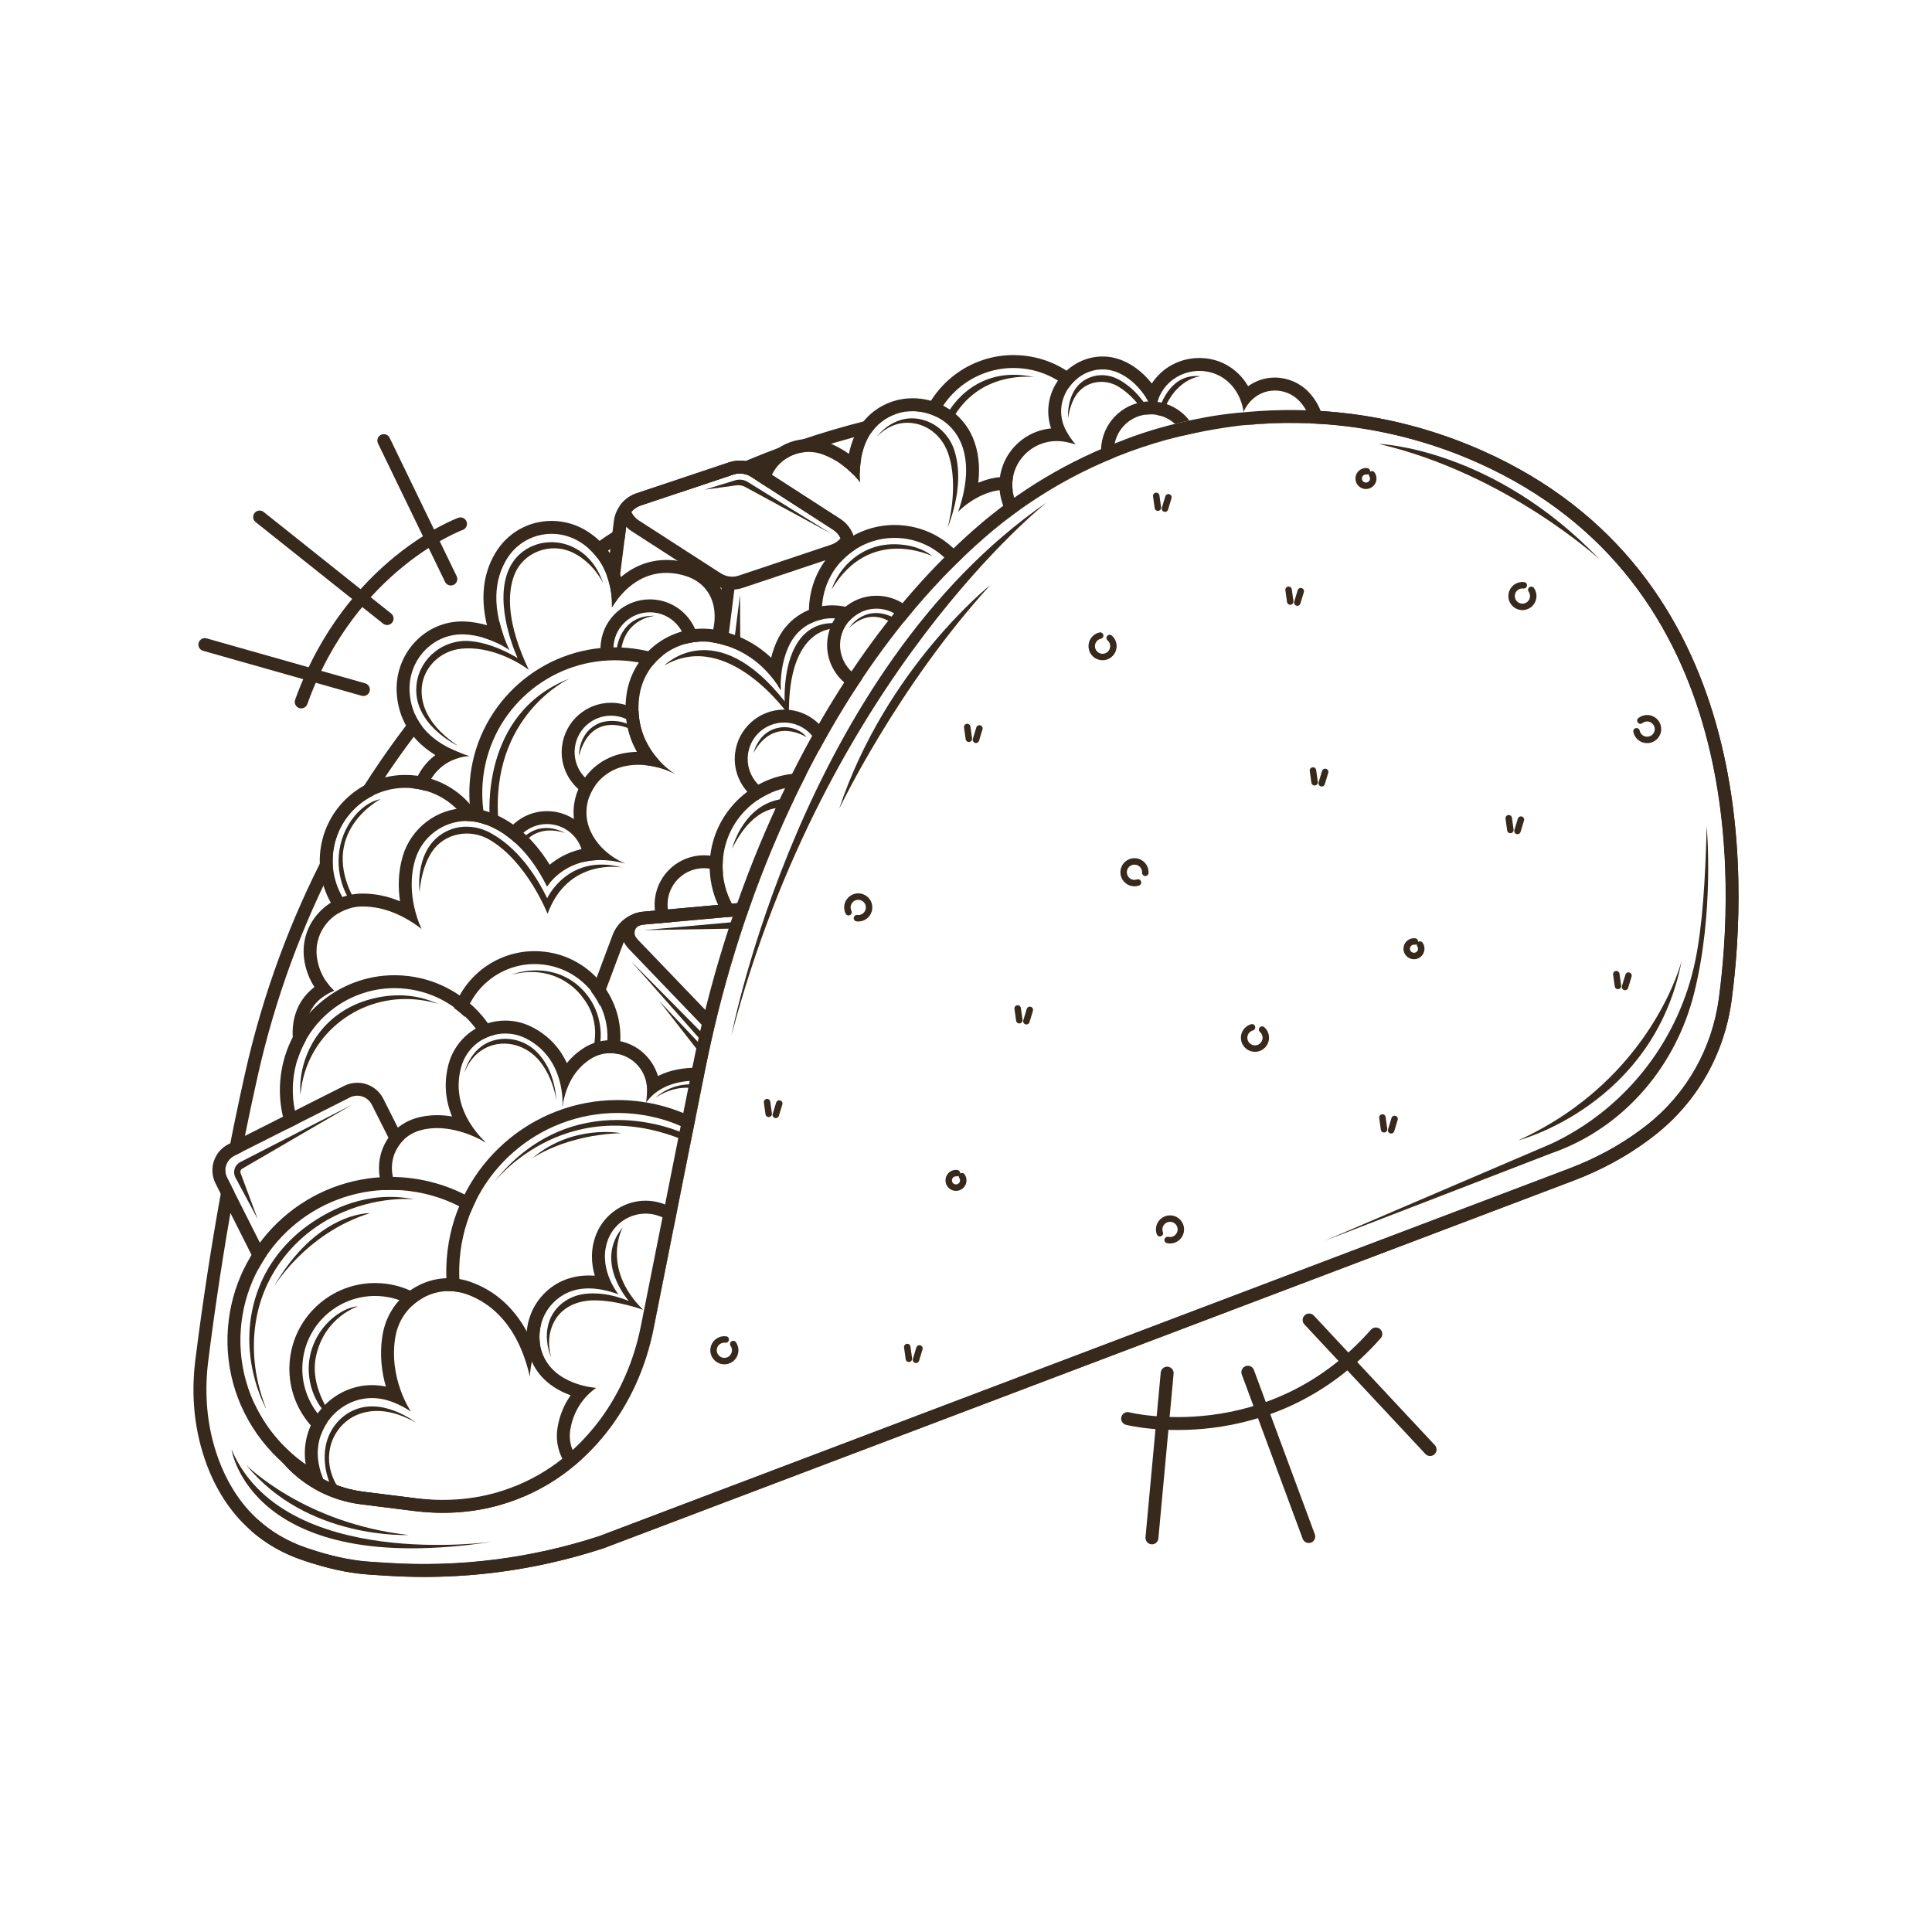 <?xml version="1.0" encoding="utf-8"?>
<!-- Generator: Adobe Illustrator 27.5.0, SVG Export Plug-In . SVG Version: 6.00 Build 0)  -->
<svg version="1.1" xmlns="http://www.w3.org/2000/svg" xmlns:xlink="http://www.w3.org/1999/xlink" x="0px" y="0px"
	 viewBox="0 0 500 500" style="enable-background:new 0 0 500 500;" xml:space="preserve">
<g id="BACKGROUND">
	<rect style="fill:#FFFFFF;" width="500" height="500"/>
</g>
<g id="OBJECT">
	<g>
		<path style="fill:none;stroke:#37291B;stroke-width:3.345;stroke-linecap:round;stroke-linejoin:round;stroke-miterlimit:10;" d="
			M119.175,135.574c0,0-28.393,10.379-41.219,46.079"/>
		
			<line style="fill:none;stroke:#37291B;stroke-width:3.345;stroke-linecap:round;stroke-linejoin:round;stroke-miterlimit:10;" x1="116.679" y1="149.85" x2="99.33" y2="114.029"/>
		
			<line style="fill:none;stroke:#37291B;stroke-width:3.345;stroke-linecap:round;stroke-linejoin:round;stroke-miterlimit:10;" x1="100.18" y1="160.078" x2="67.193" y2="133.805"/>
		
			<line style="fill:none;stroke:#37291B;stroke-width:3.345;stroke-linecap:round;stroke-linejoin:round;stroke-miterlimit:10;" x1="94.049" y1="178.453" x2="53.019" y2="166.819"/>
	</g>
	<g>
		<path style="fill:none;stroke:#37291B;stroke-width:3.345;stroke-linecap:round;stroke-linejoin:round;stroke-miterlimit:10;" d="
			M291.827,367.124c0,0,36.719,9.264,64.235-21.896"/>
		
			<line style="fill:none;stroke:#37291B;stroke-width:3.345;stroke-linecap:round;stroke-linejoin:round;stroke-miterlimit:10;" x1="302.061" y1="355.369" x2="298.12" y2="397.994"/>
		
			<line style="fill:none;stroke:#37291B;stroke-width:3.345;stroke-linecap:round;stroke-linejoin:round;stroke-miterlimit:10;" x1="322.938" y1="355.125" x2="338.703" y2="397.653"/>
		
			<line style="fill:none;stroke:#37291B;stroke-width:3.345;stroke-linecap:round;stroke-linejoin:round;stroke-miterlimit:10;" x1="338.798" y1="341.615" x2="370.106" y2="375.137"/>
	</g>
	<g>
		<g>
			<path style="fill:#FFFFFF;" d="M382.255,119.685c-42.73-18.996-92.891-11.065-127.963,19.866
				c-18.388,16.216-37.414,40.504-53.127,76.88c-8.415,19.481-14.587,39.857-18.732,60.668l-13.3,66.777
				c-1.952,9.798-6.036,19.095-12.241,26.926c-5.956,7.517-14.768,15.036-27.467,18.677c-7.262,2.082-14.901,2.494-22.397,1.551
				l-13.717-1.725c-16.05-2.019-28.138-15.715-27.955-31.891c0.021-1.879,0.144-3.87,0.383-5.978c0,0,3.466-30.132,9.612-63.069
				c7.594-40.693,25.771-78.796,53.34-109.675c34.826-39.009,92.147-75.804,182.126-66.951c0,0,6.398-1.328,11.809-1.722
				c0,0-29.045-7.421-70.346-2.798c-49.216,5.509-94.836,28.311-128.921,64.239c-0.461,0.486-0.922,0.975-1.383,1.469
				c-27.531,29.482-46.38,65.984-55.24,105.337c-4.024,17.872-9.001,43.377-12.855,74.046c-0.913,7.264-0.501,14.666,1.496,21.71
				c2.821,9.944,9.287,21.588,24.008,26.577c5.363,1.817,10.86,3.214,16.512,3.575l4.496,0.287
				c18.516,1.183,37.088-1.172,54.723-6.939l250.975-95.123c6.664-2.526,12.99-5.897,18.698-10.166
				c0.525-0.392,1.054-0.798,1.585-1.217c10.197-8.049,16.754-19.821,18.465-32.698
				C448.755,228.853,452.386,150.863,382.255,119.685z"/>
			<g>
				<path style="fill:#37291B;" d="M279.411,105.705c25.243,0,41.807,3.966,43.13,4.293c-3.98,0.38-7.938,0.957-11.86,1.73
					c-9.124-0.894-17.904-1.317-26.367-1.317c-74.924,0-124.347,33.248-155.623,68.281c-27.569,30.88-45.746,68.982-53.34,109.675
					c-6.146,32.937-9.612,63.069-9.612,63.069c-0.239,2.108-0.362,4.099-0.383,5.978c-0.183,16.175,11.905,29.872,27.955,31.891
					l13.717,1.725c2.511,0.316,5.037,0.48,7.561,0.48c5.01,0,10.007-0.646,14.836-2.03c12.699-3.641,21.511-11.16,27.467-18.677
					c6.204-7.831,10.289-17.128,12.241-26.926l13.3-66.777c4.145-20.812,10.317-41.188,18.732-60.668
					c15.713-36.376,34.74-60.664,53.127-76.88c16.292-14.369,35.842-23.774,56.389-27.822c0.044,0.004,0.093,0.009,0.137,0.013
					c0,0,6.398-1.328,11.809-1.722c0,0-0.029-0.007-0.086-0.021c3.791-0.362,7.6-0.544,11.414-0.544
					c16.361,0,32.818,3.348,48.299,10.23c70.131,31.178,66.5,109.168,62.585,138.632c-1.712,12.878-8.269,24.649-18.465,32.698
					c-0.531,0.419-1.06,0.825-1.585,1.217c-5.708,4.268-12.034,7.64-18.698,10.166l-250.975,95.124
					c-14.678,4.8-30.005,7.236-45.409,7.236c-3.103,0-6.209-0.099-9.314-0.297l-4.496-0.287c-5.651-0.361-11.148-1.757-16.512-3.575
					c-14.722-4.988-21.188-16.632-24.008-26.577c-1.998-7.043-2.409-14.446-1.496-21.71c3.854-30.669,8.831-56.174,12.855-74.046
					c8.86-39.353,27.709-75.855,55.24-105.337c0.461-0.494,0.922-0.984,1.383-1.469c34.085-35.927,79.705-58.729,128.921-64.239
					C262.092,106.124,271.208,105.705,279.411,105.705 M279.411,102.36C279.411,102.36,279.411,102.36,279.411,102.36
					c-9.134,0-18.388,0.517-27.503,1.538c-49.827,5.578-96.342,28.755-130.975,65.261c-0.467,0.492-0.934,0.988-1.401,1.488
					c-27.58,29.535-46.965,66.495-56.059,106.885c-3.681,16.35-8.909,42.524-12.911,74.363c-1.006,8.005-0.469,15.757,1.597,23.04
					c4.1,14.454,13.143,24.424,26.153,28.832c6.538,2.215,12.058,3.405,17.372,3.745l4.496,0.287
					c3.158,0.202,6.363,0.304,9.527,0.304c15.802,0,31.43-2.49,46.449-7.402c0.049-0.016,0.098-0.033,0.146-0.051l250.975-95.124
					c7.16-2.714,13.726-6.285,19.516-10.615c0.547-0.409,1.099-0.833,1.654-1.27c10.859-8.572,17.858-20.96,19.709-34.883
					c4.28-32.205,6.558-110.522-64.542-142.13c-15.7-6.98-32.408-10.519-49.658-10.519c-3.712,0-7.468,0.17-11.173,0.507
					C319.258,105.793,303.148,102.361,279.411,102.36L279.411,102.36z M114.59,388.165c-2.348,0-4.751-0.153-7.144-0.453
					l-13.717-1.725c-14.432-1.815-25.191-14.082-25.028-28.534c0.02-1.801,0.142-3.699,0.362-5.639
					c0.034-0.294,3.524-30.397,9.577-62.831c7.594-40.696,25.765-78.063,52.547-108.061c17.609-19.724,37.941-35.371,60.433-46.508
					c27.681-13.706,58.868-20.656,92.695-20.656c2.177,0,4.373,0.029,6.585,0.087c-14.214,5.272-27.397,13.124-38.82,23.199
					c-21.723,19.158-39.886,45.422-53.986,78.063c-8.279,19.167-14.652,39.805-18.941,61.341l-13.3,66.777
					c-1.894,9.512-5.899,18.33-11.582,25.502c-6.905,8.715-15.575,14.616-25.767,17.539
					C124.104,387.525,119.423,388.165,114.59,388.165L114.59,388.165z"/>
			</g>
		</g>
		<g>
			<g>
				<g>
					<path style="fill:#FFFFFF;" d="M284.016,119.851c-0.02,0.158-0.041,0.325-0.07,0.483c-5.619,2.554-11.062,5.559-16.283,9.003
						c-1.324,0.87-2.634,1.768-3.921,2.696c-2.65,1.891-5.236,3.915-7.738,6.048c-10.065-3.008-16.768-12.927-15.414-23.691
						c1.509-11.995,12.449-20.491,24.444-18.982C277.03,96.916,285.525,107.856,284.016,119.851z"/>
					<g>
						<g>
							<path style="fill:#37291B;" d="M262.274,95.234c0.912,0,1.832,0.057,2.761,0.174c11.995,1.509,20.491,12.449,18.982,24.444
								c-0.02,0.158-0.041,0.325-0.07,0.482c-5.619,2.554-11.062,5.559-16.283,9.003c-1.324,0.87-2.634,1.768-3.921,2.696
								c-2.65,1.891-5.236,3.915-7.738,6.048c-10.065-3.008-16.768-12.927-15.414-23.691
								C241.983,103.323,251.404,95.235,262.274,95.234 M262.275,91.889c0,0-0.002,0-0.002,0
								c-12.67,0.001-23.419,9.495-25.002,22.083c-1.545,12.287,5.93,23.774,17.775,27.314c0.315,0.094,0.637,0.14,0.958,0.14
								c0.785,0,1.557-0.277,2.171-0.8c2.439-2.08,4.966-4.055,7.51-5.871c1.219-0.879,2.498-1.758,3.814-2.623
								c5.043-3.326,10.367-6.27,15.831-8.753c0.998-0.454,1.71-1.367,1.907-2.445c0.039-0.217,0.07-0.447,0.098-0.665
								c0.841-6.688-0.971-13.302-5.104-18.623c-4.132-5.322-10.091-8.716-16.78-9.557C264.399,91.956,263.33,91.889,262.275,91.889
								L262.275,91.889z"/>
						</g>
					</g>
				</g>
				<g>
					<path style="fill:#FFFFFF;" d="M267.664,129.337c-1.324,0.87-2.634,1.768-3.921,2.696c-3.249,2.325-6.406,4.84-9.451,7.521
						c-6.882,6.067-13.855,13.274-20.699,21.811l-4.376,0.271l-27.301-21.801c0,0-4.21-6.586-3.011-14.127
						c1.059-6.647,7.987-10.448,14.256-8.016c3.083,1.201,6.483,3.361,9.458,7.193c0,0-1.329-10.458,5.536-15.75
						c6.857-5.293,17.152-2.56,20.526,5.423c1.68,3.972,2.137,9.711-0.703,17.877c0,0,3.176-3.451,8.228-5.049
						C260.43,126.05,264.572,127,267.664,129.337z"/>
					<g>
						<g>
							<path style="fill:#37291B;" d="M236.199,106.409c5.188,0,10.292,2.969,12.482,8.149c1.68,3.972,2.137,9.711-0.703,17.877
								c0,0,3.176-3.451,8.228-5.049c1.315-0.416,2.622-0.61,3.891-0.61c2.809,0,5.437,0.951,7.566,2.561
								c-1.324,0.87-2.634,1.768-3.921,2.696c-3.249,2.325-6.406,4.84-9.451,7.521c-6.882,6.067-13.855,13.274-20.699,21.811
								l-4.376,0.271l-27.301-21.801c0,0-4.21-6.586-3.011-14.127c0.84-5.273,5.374-8.755,10.342-8.755
								c1.295,0,2.619,0.236,3.915,0.739c3.083,1.201,6.483,3.361,9.458,7.193c0,0-1.329-10.458,5.536-15.75
								C230.562,107.278,233.393,106.409,236.199,106.409 M236.199,103.064c-3.698,0-7.186,1.184-10.088,3.424
								c-3.911,3.014-5.661,7.263-6.413,10.963c-1.651-1.176-3.428-2.136-5.324-2.874c-1.656-0.642-3.38-0.967-5.128-0.967
								c-6.838,0-12.576,4.867-13.645,11.573c-1.383,8.698,3.296,16.143,3.496,16.455c0.198,0.309,0.445,0.583,0.731,0.812
								l27.301,21.801c0.594,0.475,1.331,0.731,2.087,0.731c0.069,0,0.138-0.002,0.207-0.007l4.376-0.271
								c0.941-0.058,1.813-0.511,2.403-1.246c6.348-7.918,13.179-15.116,20.302-21.394c2.963-2.61,6.054-5.07,9.185-7.31
								c1.216-0.877,2.495-1.756,3.811-2.62c0.909-0.597,1.471-1.599,1.507-2.686c0.036-1.087-0.459-2.123-1.327-2.779
								c-2.802-2.118-6.116-3.237-9.583-3.237c-1.645,0-3.293,0.258-4.9,0.766c-0.704,0.223-1.378,0.477-2.017,0.751
								c0.5-4.359,0.028-8.272-1.419-11.692C249.145,107.065,243.037,103.064,236.199,103.064L236.199,103.064z"/>
						</g>
					</g>
				</g>
				<g>
					<g>
						<path style="fill:#FFFFFF;" d="M218.019,142.274l-3.483,27.694c-0.258,2.05-1.668,3.77-3.627,4.426l-23.951,8.014
							c-1.548,0.518-3.248,0.304-4.62-0.581l-21.213-13.694c-1.735-1.12-2.675-3.136-2.417-5.185l3.483-27.695
							c0.258-2.05,1.668-3.77,3.627-4.426l23.943-8.008c1.548-0.518,3.246-0.304,4.618,0.58l21.221,13.689
							C217.336,138.208,218.277,140.224,218.019,142.274z"/>
						<g>
							<g>
								<path style="fill:#37291B;" d="M191.465,122.54c1.022,0,2.035,0.291,2.913,0.858l21.221,13.689
									c1.736,1.12,2.677,3.136,2.419,5.186l-3.483,27.694c-0.258,2.05-1.668,3.77-3.627,4.426l-23.951,8.014
									c-0.556,0.186-1.132,0.278-1.705,0.278c-1.022,0-2.036-0.292-2.915-0.859l-21.213-13.694
									c-1.735-1.12-2.675-3.136-2.417-5.185l3.483-27.695c0.258-2.05,1.668-3.77,3.627-4.426l23.943-8.008
									C190.317,122.632,190.893,122.54,191.465,122.54 M191.465,119.195c-0.942,0-1.872,0.152-2.765,0.45l-23.943,8.008
									c-3.159,1.057-5.469,3.875-5.885,7.181l-3.483,27.695c-0.416,3.305,1.124,6.607,3.922,8.413l21.213,13.694
									c1.412,0.912,3.048,1.394,4.729,1.394c0.942,0,1.873-0.152,2.766-0.451l23.951-8.014c3.159-1.057,5.468-3.875,5.884-7.18
									l3.483-27.694c0.416-3.306-1.125-6.609-3.924-8.415l-21.221-13.689C194.78,119.677,193.146,119.195,191.465,119.195
									L191.465,119.195z"/>
							</g>
						</g>
						
							<line style="fill:none;stroke:#37291B;stroke-width:3.345;stroke-linecap:round;stroke-linejoin:round;stroke-miterlimit:10;" x1="188.481" y1="151.677" x2="184.584" y2="182.643"/>
					</g>
					<g>
						<g>
							<g>
								<path style="fill:#37291B;" d="M191.466,122.544c1.022,0,2.036,0.291,2.916,0.857l21.221,13.689
									c0.857,0.547,1.525,1.325,1.933,2.206c-0.613,0.753-1.454,1.341-2.419,1.659l-23.942,8.009
									c-0.559,0.188-1.136,0.281-1.711,0.281c-1.02,0-2.031-0.293-2.908-0.862l-21.221-13.69
									c-0.849-0.546-1.525-1.325-1.941-2.207c0.621-0.752,1.461-1.34,2.427-1.658l23.942-8.009
									C190.318,122.635,190.894,122.544,191.466,122.544 M191.466,119.199C191.466,119.199,191.466,119.199,191.466,119.199
									c-0.939,0-1.868,0.15-2.759,0.447l-23.947,8.011c-1.534,0.504-2.903,1.439-3.944,2.699c-0.825,0.999-1,2.385-0.447,3.557
									c0.692,1.469,1.785,2.712,3.158,3.595l21.216,13.687c1.405,0.912,3.04,1.397,4.722,1.397c0.947,0,1.882-0.154,2.781-0.457
									l23.933-8.006c1.546-0.508,2.918-1.45,3.951-2.718c0.808-0.992,0.98-2.357,0.443-3.518
									c-0.687-1.484-1.783-2.737-3.169-3.621l-21.207-13.68C194.778,119.679,193.145,119.199,191.466,119.199L191.466,119.199z"/>
							</g>
						</g>
					</g>
				</g>
				<g>
					<path style="fill:#FFFFFF;" d="M181.544,170.739c0,0,6.782-10.873,1.211-18.114c-1.317-1.712-3.199-2.886-5.254-3.549
						c-4.245-1.369-12.547-2.247-19.141,8.091c0,0,0.827-10.97-7.973-16.72c-6.554-4.283-15.202-2.407-19.263,4.287
						c-2.96,4.879-4.4,12.424,0.717,23.52c0,0-5.121-3.825-11.745-4.074c-8.037-0.302-14.448,6.596-14.101,14.631
						c0.26,6.012,3.45,13.133,15.533,16.875c0,0-0.603-0.003-1.558,0.166c-11.053,1.953-14.021,16.493-4.776,22.857
						c2.198,1.513,5.129,2.809,9.033,3.604L181.544,170.739z"/>
					<g>
						<g>
							<path style="fill:#37291B;" d="M142.764,138.153c2.604,0,5.251,0.743,7.623,2.293c8.8,5.75,7.973,16.72,7.973,16.72
								c4.521-7.088,9.844-8.903,14.113-8.903c1.957,0,3.694,0.382,5.028,0.813c2.056,0.663,3.937,1.838,5.254,3.549
								c5.571,7.241-1.211,18.114-1.211,18.114l-57.317,51.575c-3.905-0.795-6.835-2.09-9.033-3.604
								c-9.245-6.364-6.277-20.905,4.776-22.857c0.921-0.163,1.514-0.166,1.556-0.166c0.002,0,0.002,0,0.002,0
								c-12.083-3.742-15.273-10.863-15.533-16.875c-0.34-7.866,5.795-14.642,13.593-14.641c0.168,0,0.338,0.003,0.508,0.009
								c6.623,0.249,11.745,4.074,11.745,4.074c-5.117-11.096-3.677-18.641-0.717-23.52
								C133.715,140.462,138.173,138.153,142.764,138.153 M142.764,134.808c-5.968,0-11.389,3.062-14.5,8.191
								c-3.726,6.143-3.675,12.889-2.235,18.82c-1.746-0.519-3.708-0.903-5.807-0.982c-0.212-0.008-0.423-0.012-0.633-0.012
								c-4.575,0-8.864,1.848-12.077,5.203c-3.294,3.439-5.064,8.151-4.858,12.927c0.225,5.199,2.312,11.746,10.022,16.466
								c-2.976,2.212-5.1,5.471-5.947,9.368c-1.417,6.521,1.1,12.91,6.569,16.675c2.788,1.919,6.241,3.307,10.263,4.126
								c0.222,0.045,0.445,0.067,0.667,0.067c0.819,0,1.618-0.301,2.238-0.859l57.317-51.575c0.233-0.209,0.435-0.451,0.601-0.716
								c0.327-0.524,7.931-12.946,1.024-21.924c-1.657-2.153-4.035-3.776-6.879-4.693c-2.004-0.646-4.041-0.974-6.055-0.974
								c-3.29,0-7.594,0.895-11.774,4.42c-1.146-3.918-3.538-8.461-8.482-11.692C149.375,135.789,146.106,134.808,142.764,134.808
								L142.764,134.808z"/>
						</g>
					</g>
				</g>
				<g>
					<path style="fill:#FFFFFF;" d="M339.285,109.571c-26.668-1.192-53.399,6.567-75.543,22.462
						c-0.452-0.879-0.969-2.096-1.353-3.52c-2.201-8.21,4.912-15.686,13.279-14.169c0.856,0.152,1.757,0.382,2.701,0.688
						c0,0-1.203-1.304-2.361-3.388c-5.098-9.119,4.819-19.637,14.105-14.842c3.197,1.644,6.374,4.795,8.775,10.493
						c0,0,0.079-1.339,0.589-3.124c2.635-9.156,14.766-11.141,20.166-3.297c1.027,1.496,1.837,3.367,2.203,5.709
						c0,0,1.156-3.222,4.65-4.793c3.284-1.463,7.194-0.659,9.702,1.917C337.464,105.009,338.676,106.885,339.285,109.571z"/>
					<g>
						<g>
							<path style="fill:#37291B;" d="M285.322,95.602c1.563,0,3.186,0.371,4.792,1.2c3.197,1.644,6.374,4.795,8.775,10.493
								c0,0,0.079-1.339,0.589-3.124c1.519-5.28,6.198-8.176,10.922-8.176c3.467,0,6.958,1.559,9.244,4.879
								c1.027,1.496,1.837,3.367,2.203,5.709c0,0,1.156-3.222,4.65-4.793c1.1-0.49,2.27-0.726,3.434-0.726
								c2.312,0,4.6,0.929,6.268,2.643c1.265,1.303,2.477,3.179,3.086,5.864c-1.781-0.08-3.564-0.119-5.344-0.119
								c-24.876,0-49.534,7.748-70.199,22.581c-0.452-0.879-0.969-2.096-1.353-3.52c-2.008-7.488,3.734-14.366,11.108-14.366
								c0.71,0,1.436,0.064,2.172,0.197c0.856,0.152,1.757,0.382,2.701,0.688c0,0-1.203-1.304-2.361-3.388
								C271.792,104.102,277.848,95.602,285.322,95.602 M285.322,92.257c-4.883,0-9.517,2.73-12.095,7.125
								c-2.084,3.553-2.49,7.696-1.207,11.491c-4.104,0.398-7.822,2.447-10.362,5.759c-2.786,3.632-3.697,8.278-2.499,12.747
								c0.494,1.835,1.148,3.288,1.609,4.185c0.445,0.865,1.245,1.493,2.191,1.721c0.259,0.062,0.522,0.093,0.784,0.093
								c0.693,0,1.377-0.216,1.951-0.628c19.724-14.158,43.962-21.954,68.249-21.954c1.726,0,3.473,0.039,5.194,0.116
								c0.05,0.002,0.1,0.003,0.15,0.003c0.988,0,1.929-0.438,2.566-1.2c0.669-0.801,0.926-1.868,0.696-2.885
								c-0.666-2.935-1.995-5.443-3.949-7.455c-2.264-2.325-5.422-3.657-8.667-3.657c-1.67,0-3.284,0.341-4.795,1.015
								c-0.792,0.356-1.495,0.771-2.118,1.217c-0.194-0.331-0.399-0.654-0.615-0.97c-2.771-4.025-7.145-6.331-12.002-6.331
								c-5.115,0-9.664,2.533-12.315,6.599c-1.852-2.354-4.005-4.168-6.442-5.422C289.627,92.786,287.499,92.257,285.322,92.257
								L285.322,92.257z"/>
						</g>
					</g>
				</g>
				<g>
					<path style="fill:#FFFFFF;" d="M177.516,169.056c-0.649,5.16-5.359,8.818-10.519,8.169c-5.16-0.649-8.818-5.359-8.169-10.519
						c0.649-5.16,5.359-8.818,10.519-8.169C174.508,159.186,178.165,163.895,177.516,169.056z"/>
					<g>
						<g>
							<path style="fill:#37291B;" d="M168.16,158.462c0.392,0,0.788,0.025,1.187,0.075c5.161,0.649,8.818,5.359,8.169,10.519
								c-0.599,4.761-4.655,8.243-9.332,8.243c-0.392,0-0.788-0.024-1.187-0.075c-5.16-0.649-8.818-5.359-8.169-10.519
								C159.427,161.944,163.483,158.462,168.16,158.462 M168.161,155.117L168.161,155.117c-6.411,0-11.85,4.803-12.651,11.171
								c-0.878,6.982,4.088,13.377,11.07,14.255c0.532,0.067,1.072,0.101,1.605,0.101c6.411,0,11.85-4.802,12.651-11.171
								c0.425-3.382-0.492-6.728-2.583-9.42c-2.091-2.693-5.105-4.41-8.487-4.835C169.233,155.151,168.693,155.117,168.161,155.117
								L168.161,155.117z"/>
						</g>
					</g>
				</g>
				<g>
					
						<ellipse transform="matrix(0.874 -0.486 0.486 0.874 -95.045 79.102)" style="fill:#FFFFFF;" cx="104.934" cy="222.735" rx="18.835" ry="18.835"/>
					<g>
						<g>
							<path style="fill:#37291B;" d="M104.91,203.898c0.784,0,1.576,0.049,2.374,0.149c10.321,1.298,17.635,10.717,16.337,21.038
								c-1.198,9.523-9.31,16.486-18.664,16.486c-0.784,0-1.576-0.049-2.374-0.149c-10.321-1.298-17.635-10.717-16.337-21.038
								C87.444,210.862,95.556,203.898,104.91,203.898 M104.911,200.553L104.911,200.553c-11.141,0-20.591,8.347-21.983,19.414
								c-1.526,12.134,7.104,23.248,19.239,24.774c0.925,0.116,1.864,0.175,2.792,0.175c11.14,0,20.591-8.346,21.983-19.414
								c0.739-5.878-0.855-11.692-4.488-16.372c-3.634-4.679-8.872-7.663-14.75-8.403
								C106.776,200.612,105.837,200.553,104.911,200.553L104.911,200.553z"/>
						</g>
					</g>
				</g>
				<path style="fill:#FFFFFF;" d="M318.493,110.457c-0.821,0.104-1.637,0.234-2.455,0.356
					C316.817,110.691,317.643,110.57,318.493,110.457z"/>
				<path style="fill:#FFFFFF;" d="M310.659,111.732c1.788-0.352,3.582-0.649,5.379-0.919c-2.963,0.463-5.22,0.93-5.22,0.93
					C310.765,111.736,310.712,111.73,310.659,111.732z"/>
				<path style="fill:#FFFFFF;" d="M322.63,110.022c-0.676,0.049-1.372,0.113-2.069,0.186c0.654-0.087,1.314-0.147,1.974-0.207
					C322.595,110.017,322.63,110.022,322.63,110.022z"/>
				<g>
					<path style="fill:#FFFFFF;" d="M246.621,146.772c-7.788,7.802-15.591,17.139-23.115,28.306
						c-7.169-3.376-11.693-11.083-10.649-19.385c1.297-10.316,10.714-17.636,21.029-16.338
						C239.171,140.019,243.67,142.819,246.621,146.772z"/>
					<g>
						<g>
							<path style="fill:#37291B;" d="M231.516,139.206c0.783,0,1.573,0.049,2.37,0.149c5.285,0.665,9.784,3.464,12.735,7.417
								c-7.789,7.802-15.591,17.139-23.115,28.306c-7.169-3.376-11.693-11.083-10.649-19.385
								C214.054,146.174,222.165,139.206,231.516,139.206 M231.517,135.861c0,0-0.001,0-0.002,0
								c-11.137,0.001-20.586,8.347-21.978,19.415c-1.202,9.555,3.839,18.729,12.543,22.829c0.458,0.216,0.944,0.319,1.423,0.319
								c1.084,0,2.136-0.527,2.776-1.476c6.964-10.336,14.604-19.693,22.708-27.811c1.173-1.175,1.307-3.033,0.313-4.364
								c-3.638-4.874-8.965-7.977-14.998-8.735C233.38,135.919,232.442,135.861,231.517,135.861L231.517,135.861z"/>
						</g>
					</g>
				</g>
				<g>
					
						<ellipse transform="matrix(0.448 -0.894 0.894 0.448 -95.639 255.405)" style="fill:#FFFFFF;" cx="159.118" cy="205.192" rx="34.309" ry="34.309"/>
					<g>
						<g>
							<path style="fill:#37291B;" d="M159.075,170.88c1.428,0,2.871,0.089,4.325,0.272c18.8,2.365,32.123,19.522,29.759,38.322
								c-2.182,17.346-16.958,30.031-33.997,30.031c-1.428,0-2.871-0.089-4.325-0.272c-18.8-2.365-32.124-19.522-29.759-38.322
								C127.26,183.564,142.036,170.881,159.075,170.88 M159.077,167.535c0,0-0.001,0-0.002,0
								c-18.91,0.001-34.953,14.17-37.316,32.958c-1.255,9.979,1.451,19.85,7.62,27.793c6.169,7.944,15.062,13.01,25.041,14.265
								c1.572,0.198,3.168,0.298,4.742,0.298c18.91,0,34.953-14.169,37.316-32.958c2.591-20.6-12.06-39.467-32.66-42.058
								C162.245,167.635,160.65,167.535,159.077,167.535L159.077,167.535z"/>
						</g>
					</g>
				</g>
				<g>
					<path style="fill:#FFFFFF;" d="M167.471,195.812c-0.649,5.161-5.359,8.818-10.519,8.169c-5.16-0.649-8.818-5.359-8.169-10.519
						c0.649-5.161,5.359-8.818,10.519-8.169C164.463,185.942,168.12,190.652,167.471,195.812z"/>
					<g>
						<g>
							<path style="fill:#37291B;" d="M158.115,185.219c0.392,0,0.788,0.024,1.187,0.075c5.16,0.649,8.818,5.359,8.169,10.519
								c-0.599,4.761-4.655,8.243-9.332,8.243c-0.392,0-0.788-0.024-1.187-0.075c-5.16-0.649-8.818-5.359-8.169-10.519
								C149.382,188.701,153.438,185.219,158.115,185.219 M158.116,181.874C158.115,181.874,158.115,181.874,158.116,181.874
								c-6.411,0-11.85,4.803-12.651,11.171c-0.425,3.382,0.492,6.728,2.583,9.42c2.091,2.692,5.105,4.41,8.487,4.835
								c0.532,0.067,1.072,0.101,1.605,0.101c6.411,0,11.85-4.802,12.651-11.171c0.425-3.382-0.492-6.728-2.583-9.42
								c-2.091-2.692-5.105-4.41-8.487-4.835C159.188,181.908,158.648,181.874,158.116,181.874L158.116,181.874z"/>
						</g>
					</g>
				</g>
				<g>
					<path style="fill:#FFFFFF;" d="M150.899,223.859c-0.649,5.16-5.359,8.818-10.519,8.169c-5.161-0.649-8.818-5.359-8.169-10.519
						c0.649-5.161,5.359-8.818,10.519-8.169C147.891,213.989,151.548,218.698,150.899,223.859z"/>
					<g>
						<g>
							<path style="fill:#37291B;" d="M141.544,213.265c0.392,0,0.788,0.024,1.187,0.075c5.161,0.649,8.818,5.359,8.169,10.519
								c-0.599,4.761-4.655,8.243-9.332,8.243c-0.392,0-0.788-0.025-1.187-0.075c-5.161-0.649-8.818-5.359-8.169-10.519
								C132.81,216.747,136.866,213.265,141.544,213.265 M141.544,209.92L141.544,209.92c-6.411,0-11.85,4.803-12.651,11.171
								c-0.878,6.982,4.088,13.377,11.07,14.255c0.532,0.067,1.072,0.101,1.605,0.101c6.411,0,11.85-4.802,12.651-11.171
								c0.425-3.382-0.492-6.728-2.583-9.42c-2.091-2.693-5.105-4.41-8.487-4.835C142.616,209.954,142.076,209.92,141.544,209.92
								L141.544,209.92z"/>
						</g>
					</g>
				</g>
				<g>
					<path style="fill:#FFFFFF;" d="M228.433,168.077c-7.392,10.049-14.583,21.768-21.292,35.405
						c-2.039,4.139-4.038,8.452-5.979,12.952c-3.125,7.227-5.934,14.574-8.443,22.022c-3.072,9.083-5.689,18.312-7.89,27.648
						l-37.699,15.698l-66.959-8.422c0,0-4.969-12.274,6.275-17.006c0,0-3.784-3.156-4.448-8.814
						c-0.81-6.981,4.79-12.94,11.814-12.959c4.173-0.011,9.448,1.305,15.311,5.83c0,0-4.423-8.659-1.689-17.891
						c2.208-7.468,10.123-11.805,17.528-9.382c5.303,1.73,11.542,6.106,16.627,16.322c0,0,5.761-9.933,20.297-5.97
						c0,0-6.253-2.278-9.021-8.326c-3.288-7.167,1.205-15.33,8.934-16.913c3.457-0.709,7.794-0.458,12.903,2.034
						c0,0-11.088-6.451-9.257-20.014c1.3-9.556,10.41-15.861,19.855-13.887c5.718,1.202,12.042,4.472,16.762,12.194
						c-0.02-0.413-0.383-6.543,2.348-11.917c3.243-6.391,11.176-8.528,17.39-4.951C224.047,163.032,226.405,165.026,228.433,168.077
						z"/>
					<g>
						<g>
							<path style="fill:#37291B;" d="M215.382,160.004c2.173,0,4.387,0.559,6.416,1.727c2.248,1.301,4.606,3.295,6.634,6.346
								c-7.392,10.049-14.583,21.768-21.292,35.405c-2.039,4.139-4.038,8.452-5.979,12.952c-3.125,7.227-5.934,14.574-8.443,22.022
								c-3.072,9.083-5.689,18.312-7.89,27.648l-37.699,15.698l-66.959-8.422c0,0-4.969-12.274,6.275-17.006
								c0,0-3.784-3.156-4.448-8.814c-0.81-6.981,4.79-12.94,11.814-12.959c0.017,0,0.035,0,0.052,0c4.165,0,9.42,1.323,15.259,5.83
								c0,0-4.423-8.659-1.689-17.891c1.791-6.058,7.338-10.056,13.322-10.056c1.392,0,2.808,0.216,4.206,0.674
								c5.303,1.73,11.542,6.106,16.627,16.322c0,0,4.005-6.904,13.758-6.904c1.947,0,4.12,0.275,6.539,0.934
								c0,0-6.253-2.278-9.021-8.326c-3.288-7.167,1.205-15.33,8.934-16.913c1.06-0.217,2.203-0.344,3.424-0.344
								c2.764,0,5.936,0.65,9.479,2.378c0,0-11.088-6.451-9.257-20.014c1.139-8.372,8.273-14.249,16.374-14.249
								c1.146,0,2.31,0.117,3.48,0.362c5.718,1.202,12.043,4.472,16.762,12.194c-0.02-0.413-0.383-6.543,2.348-11.917
								C206.592,162.378,210.902,160.004,215.382,160.004 M215.383,156.658L215.383,156.658c-5.946,0-11.294,3.261-13.957,8.509
								c-0.852,1.678-1.445,3.404-1.854,5.048c-3.809-3.587-8.404-5.997-13.584-7.086c-1.378-0.288-2.779-0.433-4.168-0.433
								c-9.895,0-18.359,7.37-19.689,17.143c-0.833,6.17,0.613,11.064,2.698,14.745c-1.25,0.024-2.493,0.161-3.701,0.409
								c-4.817,0.986-8.84,4.036-11.037,8.368c-2.112,4.164-2.209,8.982-0.266,13.216c0.498,1.088,1.087,2.075,1.728,2.966
								c-4.158,0.709-7.209,2.51-9.294,4.25c-4.377-7.081-9.832-11.721-16.259-13.818c-1.7-0.556-3.465-0.839-5.244-0.839
								c-7.565,0-14.362,5.121-16.529,12.453c-1.246,4.21-1.202,8.285-0.694,11.67c-3.189-1.333-6.421-2.005-9.667-2.005l-0.063,0
								c-4.397,0.012-8.58,1.888-11.476,5.148c-2.846,3.204-4.142,7.303-3.65,11.542c0.369,3.144,1.528,5.671,2.699,7.506
								c-3.455,2.636-5.418,6.444-5.624,11.051c-0.19,4.265,1.165,7.75,1.32,8.133c0.455,1.123,1.481,1.913,2.683,2.064
								l66.959,8.422c0.139,0.017,0.278,0.026,0.417,0.026c0.44,0,0.877-0.087,1.286-0.257l37.699-15.698
								c0.991-0.413,1.724-1.276,1.97-2.32c2.208-9.363,4.833-18.562,7.804-27.344c2.497-7.412,5.304-14.734,8.344-21.766
								c1.86-4.31,3.848-8.616,5.91-12.801c6.28-12.765,13.34-24.507,20.986-34.901c0.833-1.132,0.869-2.664,0.091-3.834
								c-2.084-3.136-4.69-5.622-7.745-7.39C220.998,157.41,218.202,156.658,215.383,156.658L215.383,156.658z"/>
						</g>
					</g>
				</g>
				<g>
					<path style="fill:#FFFFFF;" d="M236.169,168.118c-0.649,5.16-5.359,8.818-10.519,8.169c-5.161-0.649-8.818-5.359-8.169-10.519
						c0.649-5.161,5.359-8.818,10.519-8.169C233.161,158.248,236.818,162.957,236.169,168.118z"/>
					<g>
						<g>
							<path style="fill:#37291B;" d="M226.813,157.524c0.392,0,0.788,0.024,1.187,0.075c5.16,0.649,8.818,5.359,8.169,10.519
								c-0.599,4.761-4.655,8.243-9.332,8.243c-0.392,0-0.788-0.024-1.187-0.075c-5.161-0.649-8.818-5.359-8.169-10.519
								C218.08,161.006,222.136,157.524,226.813,157.524 M226.813,154.179C226.813,154.179,226.813,154.179,226.813,154.179
								c-6.411,0-11.85,4.803-12.651,11.171c-0.425,3.382,0.492,6.728,2.583,9.42c2.091,2.693,5.105,4.41,8.488,4.835
								c0.532,0.067,1.072,0.101,1.605,0.101c6.411,0,11.85-4.802,12.651-11.171c0.425-3.382-0.492-6.728-2.583-9.42
								c-2.091-2.693-5.105-4.41-8.487-4.835C227.886,154.213,227.346,154.179,226.813,154.179L226.813,154.179z"/>
						</g>
					</g>
				</g>
				<g>
					<path style="fill:#FFFFFF;" d="M307.057,117.814c-0.649,5.16-5.359,8.818-10.519,8.169c-5.16-0.649-8.818-5.359-8.169-10.519
						c0.649-5.16,5.359-8.818,10.519-8.169C304.049,107.944,307.706,112.653,307.057,117.814z"/>
					<g>
						<g>
							<path style="fill:#37291B;" d="M297.702,107.22c0.392,0,0.788,0.024,1.187,0.075c5.16,0.649,8.818,5.359,8.169,10.519
								c-0.599,4.761-4.655,8.243-9.332,8.243c-0.392,0-0.788-0.024-1.187-0.075c-5.16-0.649-8.818-5.359-8.169-10.519
								C288.969,110.702,293.024,107.22,297.702,107.22 M297.702,103.875C297.702,103.875,297.702,103.875,297.702,103.875
								c-6.411,0-11.85,4.803-12.651,11.171c-0.878,6.982,4.088,13.377,11.07,14.255c0.532,0.067,1.072,0.101,1.604,0.101
								c6.411,0,11.85-4.802,12.651-11.171c0.425-3.382-0.492-6.728-2.583-9.42c-2.091-2.692-5.105-4.41-8.487-4.835
								C298.774,103.909,298.235,103.875,297.702,103.875L297.702,103.875z"/>
						</g>
					</g>
				</g>
				<g>
					<path style="fill:#FFFFFF;" d="M191.522,235.284c-0.649,5.16-5.359,8.818-10.519,8.169c-5.16-0.649-8.818-5.359-8.169-10.519
						c0.649-5.161,5.359-8.818,10.519-8.169C188.514,225.414,192.171,230.124,191.522,235.284z"/>
					<g>
						<g>
							<path style="fill:#37291B;" d="M182.166,224.691c0.392,0,0.788,0.024,1.187,0.075c5.161,0.649,8.818,5.359,8.169,10.519
								c-0.599,4.761-4.655,8.243-9.332,8.243c-0.392,0-0.788-0.024-1.187-0.075c-5.16-0.649-8.818-5.359-8.169-10.519
								C173.433,228.172,177.489,224.691,182.166,224.691 M182.166,221.346L182.166,221.346c-6.411,0-11.85,4.803-12.651,11.171
								c-0.878,6.982,4.088,13.377,11.07,14.255c0.532,0.067,1.072,0.101,1.604,0.101c6.411,0,11.85-4.802,12.651-11.171
								c0.425-3.382-0.492-6.728-2.583-9.42c-2.091-2.692-5.105-4.41-8.487-4.835C183.239,221.38,182.699,221.346,182.166,221.346
								L182.166,221.346z"/>
						</g>
					</g>
				</g>
				<g>
					<path style="fill:#FFFFFF;" d="M212.262,197.585c-0.649,5.16-5.359,8.818-10.519,8.169c-5.16-0.649-8.818-5.359-8.169-10.519
						c0.649-5.16,5.359-8.818,10.519-8.169C209.254,187.714,212.911,192.424,212.262,197.585z"/>
					<g>
						<g>
							<path style="fill:#37291B;" d="M202.906,186.991c0.392,0,0.788,0.024,1.187,0.075c5.16,0.649,8.818,5.359,8.169,10.519
								c-0.599,4.761-4.655,8.243-9.332,8.243c-0.392,0-0.788-0.024-1.187-0.075c-5.16-0.649-8.818-5.359-8.169-10.519
								C194.173,190.473,198.229,186.991,202.906,186.991 M202.906,183.646C202.906,183.646,202.906,183.646,202.906,183.646
								c-6.411,0-11.85,4.803-12.651,11.171c-0.878,6.982,4.088,13.377,11.07,14.255c0.532,0.067,1.071,0.101,1.604,0.101
								c6.411,0,11.85-4.802,12.651-11.171c0.425-3.382-0.492-6.728-2.583-9.42c-2.091-2.692-5.105-4.41-8.487-4.835
								C203.979,183.68,203.439,183.646,202.906,183.646L202.906,183.646z"/>
						</g>
					</g>
				</g>
				<g>
					<path style="fill:#FFFFFF;" d="M207.141,203.482c-2.039,4.139-4.038,8.452-5.979,12.952
						c-3.125,7.227-5.934,14.574-8.443,22.022c-4.135-4.344-6.351-10.447-5.544-16.858
						C188.467,211.318,197.093,203.746,207.141,203.482z"/>
					<g>
						<g>
							<path style="fill:#37291B;" d="M207.141,203.482c-2.039,4.139-4.038,8.452-5.979,12.952
								c-3.125,7.227-5.934,14.574-8.443,22.022c-4.135-4.344-6.351-10.447-5.544-16.858
								C188.467,211.318,197.093,203.746,207.141,203.482 M207.141,200.137c-0.029,0-0.059,0-0.088,0.001
								c-11.755,0.309-21.728,9.355-23.198,21.042c-0.905,7.194,1.443,14.331,6.441,19.582c0.639,0.671,1.518,1.039,2.423,1.039
								c0.241,0,0.483-0.026,0.723-0.079c1.144-0.253,2.073-1.087,2.447-2.198c2.496-7.409,5.303-14.731,8.343-21.762
								c1.86-4.31,3.848-8.616,5.91-12.801c0.518-1.051,0.448-2.296-0.184-3.283C209.342,200.716,208.279,200.137,207.141,200.137
								L207.141,200.137z M207.141,206.827h0.005H207.141L207.141,206.827z"/>
						</g>
					</g>
				</g>
				<g>
					<g>
						<path style="fill:#FFFFFF;" d="M193.266,236.872c-4.528,13.134-8.115,26.592-10.831,40.231l-0.527,2.623l-4.196,21.073
							l-1.247,0.111c-1.816,0.165-3.617-0.508-4.88-1.829l-19.572-20.391c-1.603-1.676-2.1-4.114-1.292-6.273l10.954-29.273
							c0.808-2.167,2.784-3.67,5.089-3.88L193.266,236.872z"/>
						<g>
							<g>
								<path style="fill:#37291B;" d="M193.266,236.872c-4.528,13.134-8.115,26.592-10.831,40.231l-0.527,2.623l-4.196,21.073
									l-1.247,0.111c-0.18,0.016-0.361,0.025-0.54,0.025c-1.628,0-3.202-0.664-4.339-1.853l-19.572-20.391
									c-1.603-1.676-2.1-4.114-1.292-6.273l10.954-29.273c0.809-2.167,2.784-3.67,5.089-3.88L193.266,236.872 M193.267,233.527
									c-0.1,0-0.201,0.005-0.301,0.014l-26.503,2.393c-3.566,0.326-6.674,2.697-7.922,6.042l-10.952,29.27
									c-1.251,3.344-0.463,7.174,2.008,9.757l19.576,20.395c1.751,1.83,4.214,2.882,6.753,2.882c0.28,0,0.563-0.013,0.842-0.038
									l1.242-0.111c1.479-0.132,2.694-1.223,2.984-2.679l4.196-21.073l0.525-2.618c2.73-13.707,6.334-27.096,10.714-39.799
									c0.37-1.073,0.171-2.26-0.529-3.153C195.263,233.996,194.289,233.527,193.267,233.527L193.267,233.527z M193.266,240.217
									h0.005H193.266L193.266,240.217z"/>
							</g>
						</g>
						
							<line style="fill:none;stroke:#37291B;stroke-width:3.345;stroke-linecap:round;stroke-linejoin:round;stroke-miterlimit:10;" x1="186.587" y1="266.43" x2="173.821" y2="300.554"/>
					</g>
					<g>
						<g>
							<g>
								<path style="fill:#37291B;" d="M193.265,236.881c-3.093,8.964-5.741,18.083-7.972,27.298
									c-0.163-0.128-0.323-0.273-0.472-0.435l-19.581-20.392c-0.262-0.272-0.496-0.568-0.701-0.88
									c-0.717-1.095-0.145-2.639,1.114-3c0.36-0.104,0.732-0.174,1.111-0.207L193.265,236.881 M193.266,233.536
									c-0.1,0-0.2,0.005-0.3,0.014l-26.501,2.384c-0.579,0.051-1.165,0.16-1.735,0.324c-1.608,0.462-2.92,1.686-3.51,3.275
									c-0.59,1.589-0.395,3.374,0.521,4.773c0.32,0.488,0.686,0.948,1.089,1.367l19.559,20.37
									c0.256,0.274,0.538,0.533,0.839,0.769c0.598,0.469,1.327,0.714,2.066,0.714c0.368,0,0.738-0.061,1.096-0.185
									c1.075-0.373,1.887-1.267,2.155-2.373c2.234-9.226,4.886-18.308,7.883-26.994c0.37-1.072,0.171-2.259-0.528-3.153
									C195.262,234.005,194.288,233.536,193.266,233.536L193.266,233.536z M193.265,240.226h0.005H193.265L193.265,240.226z"/>
							</g>
						</g>
					</g>
				</g>
				<g>
					
						<ellipse transform="matrix(0.794 -0.607 0.607 0.794 -134.544 139.236)" style="fill:#FFFFFF;" cx="138.377" cy="268.337" rx="18.835" ry="18.835"/>
					<g>
						<g>
							<path style="fill:#37291B;" d="M138.353,249.5c0.784,0,1.576,0.049,2.374,0.149c10.321,1.298,17.635,10.717,16.337,21.038
								c-1.198,9.523-9.31,16.486-18.664,16.486c-0.784,0-1.576-0.049-2.374-0.149c-10.321-1.298-17.635-10.717-16.337-21.038
								C120.887,256.464,128.999,249.5,138.353,249.5 M138.354,246.155L138.354,246.155c-11.141,0.001-20.591,8.347-21.983,19.414
								c-1.526,12.134,7.104,23.248,19.239,24.775c0.925,0.116,1.865,0.175,2.792,0.175c11.14,0,20.591-8.346,21.983-19.414
								c1.526-12.134-7.104-23.248-19.239-24.774C140.219,246.214,139.281,246.155,138.354,246.155L138.354,246.155z"/>
						</g>
					</g>
				</g>
				<g>
					
						<ellipse transform="matrix(0.817 -0.577 0.577 0.817 -144.114 110.716)" style="fill:#FFFFFF;" cx="102.125" cy="282.082" rx="26.346" ry="26.346"/>
					<g>
						<g>
							<path style="fill:#37291B;" d="M102.091,255.732c1.097,0,2.204,0.068,3.321,0.209c14.437,1.816,24.668,14.991,22.853,29.428
								c-1.675,13.32-13.022,23.061-26.107,23.061c-1.097,0-2.204-0.068-3.321-0.209c-14.437-1.816-24.668-14.991-22.853-29.428
								C77.66,265.473,89.007,255.733,102.091,255.732 M102.093,252.387c0,0-0.001,0-0.001,0
								c-14.912,0.001-27.563,11.173-29.426,25.989c-0.99,7.869,1.144,15.652,6.008,21.916c4.864,6.264,11.877,10.259,19.746,11.249
								c1.239,0.156,2.497,0.235,3.738,0.235c14.912,0,27.563-11.173,29.426-25.989c2.043-16.244-9.51-31.121-25.754-33.165
								C104.591,252.466,103.333,252.387,102.093,252.387L102.093,252.387z"/>
						</g>
					</g>
				</g>
				<g>
					<path style="fill:#FFFFFF;" d="M96.22,285.884l15.084,29.927c1.048,2.079,0.212,4.615-1.867,5.663L79.51,336.557
						c-2.079,1.048-4.615,0.212-5.663-1.867l-15.084-29.927c-1.048-2.079-0.212-4.615,1.867-5.663l29.927-15.084
						C92.637,282.968,95.172,283.804,96.22,285.884z"/>
					<g>
						<g>
							<path style="fill:#37291B;" d="M92.452,283.564c1.542,0,3.027,0.849,3.768,2.319l15.084,29.927
								c1.048,2.079,0.212,4.615-1.867,5.663L79.51,336.557c-0.609,0.307-1.256,0.452-1.894,0.452c-1.542,0-3.027-0.849-3.768-2.319
								l-15.084-29.927c-1.048-2.079-0.212-4.615,1.867-5.663l29.927-15.084C91.166,283.71,91.814,283.564,92.452,283.564
								 M92.452,280.219C92.452,280.219,92.452,280.219,92.452,280.219c-1.173,0-2.349,0.28-3.4,0.81l-29.927,15.084
								c-3.723,1.877-5.225,6.432-3.349,10.155l15.084,29.927c1.293,2.565,3.882,4.159,6.755,4.159c1.173,0,2.348-0.28,3.4-0.81
								l29.927-15.084c1.804-0.909,3.145-2.466,3.778-4.384c0.632-1.918,0.48-3.968-0.429-5.771l-15.084-29.927
								C97.914,281.813,95.326,280.219,92.452,280.219L92.452,280.219z"/>
						</g>
					</g>
				</g>
				<g>
					<path style="fill:#FFFFFF;" d="M181.909,279.726l-7.405,37.214l-1.601,8.044l-16.524,15.252L107.79,329.65
						c1.16-14.621,9.366-16.867,9.366-16.867c-4.372,0.174-7.669-0.536-10.149-1.696c-8.226-3.849-7.086-15.962,1.624-18.52
						c8.089-2.377,16.658,2.863,17.039,3.099c-7.173-7.173-7.765-14.046-6.366-19.346c1.948-7.393,10.176-11.012,16.968-7.487
						c10.357,5.376,9.286,17.579,9.286,17.579c1.036-6.677,4.123-10.335,7.279-12.342c6.341-4.035,14.56,0.438,14.615,7.957
						c0.008,1.922-0.257,3.318-0.257,3.318C171.14,279.899,178.046,279.472,181.909,279.726z"/>
					<g>
						<g>
							<path style="fill:#37291B;" d="M130.755,267.471c1.845,0,3.73,0.433,5.517,1.36c10.356,5.376,9.286,17.579,9.286,17.579
								c1.036-6.677,4.123-10.335,7.279-12.342c1.639-1.043,3.406-1.518,5.123-1.518c4.924,0,9.451,3.9,9.492,9.476
								c0.008,1.922-0.257,3.318-0.257,3.318c3.427-4.729,9.088-5.672,13.048-5.672c0.599,0,1.159,0.022,1.666,0.055l-7.405,37.214
								l-1.601,8.044l-16.524,15.252L107.79,329.65c1.16-14.621,9.366-16.867,9.366-16.867c-0.441,0.018-0.871,0.026-1.29,0.026
								c-3.739,0-6.629-0.679-8.86-1.723c-8.226-3.849-7.086-15.962,1.624-18.52c1.489-0.438,2.995-0.617,4.463-0.617
								c6.504,0,12.265,3.524,12.576,3.716c-7.173-7.173-7.765-14.046-6.366-19.346C120.739,270.87,125.586,267.471,130.755,267.471
								 M130.755,264.126c-6.887,0-12.926,4.663-14.685,11.34c-0.936,3.545-1.243,8.27,0.926,13.477
								c-1.249-0.212-2.559-0.34-3.902-0.34c-1.887,0-3.706,0.253-5.406,0.753c-5.383,1.581-9.138,6.243-9.567,11.877
								c-0.426,5.591,2.436,10.527,7.469,12.882c1.054,0.493,2.182,0.897,3.382,1.212c-2.112,2.987-3.992,7.448-4.516,14.057
								c-0.132,1.668,0.988,3.177,2.622,3.533l48.588,10.587c0.236,0.052,0.475,0.077,0.712,0.077c0.832,0,1.645-0.311,2.269-0.887
								l16.524-15.252c0.52-0.479,0.874-1.111,1.012-1.805l1.601-8.044l7.405-37.214c0.188-0.945-0.04-1.925-0.627-2.689
								c-0.586-0.764-1.474-1.239-2.435-1.302c-0.627-0.041-1.262-0.062-1.885-0.062c-2.968,0-6.616,0.458-9.968,2.144
								c-1.571-5.347-6.511-9.265-12.316-9.265c-2.428,0-4.82,0.706-6.919,2.041c-1.376,0.875-2.91,2.124-4.324,3.887
								c-1.593-3.421-4.306-6.884-8.904-9.271C135.593,264.71,133.218,264.126,130.755,264.126L130.755,264.126z"/>
						</g>
					</g>
				</g>
				<g>
					
						<ellipse transform="matrix(0.797 -0.604 0.604 0.797 -188.977 131.517)" style="fill:#FFFFFF;" cx="101.142" cy="346.86" rx="38.925" ry="38.925"/>
					<g>
						<g>
							<path style="fill:#37291B;" d="M101.093,307.931c1.62,0,3.257,0.101,4.907,0.308c21.33,2.683,36.446,22.149,33.763,43.478
								c-2.475,19.68-19.24,34.072-38.572,34.072c-1.62,0-3.257-0.101-4.907-0.308c-21.33-2.683-36.446-22.149-33.763-43.478
								C64.996,322.323,81.761,307.932,101.093,307.931 M101.094,304.586v3.345V304.586c-0.001,0-0.002,0-0.002,0
								c-21.229,0.001-39.238,15.907-41.89,36.999c-1.409,11.203,1.629,22.283,8.554,31.201
								c6.925,8.918,16.908,14.605,28.111,16.014c1.765,0.222,3.556,0.335,5.324,0.335c21.229,0,39.238-15.906,41.891-36.999
								c1.409-11.202-1.629-22.283-8.554-31.201c-6.925-8.918-16.908-14.605-28.111-16.014
								C104.651,304.699,102.861,304.586,101.094,304.586L101.094,304.586z"/>
						</g>
					</g>
				</g>
				<g>
					<path style="fill:#FFFFFF;" d="M179.284,292.921l-4.781,24.019l-1.601,8.044l-3.77,18.893
						c-1.03,5.204-2.675,10.258-4.919,15.033c-1.826,3.933-4.071,7.653-6.721,11.107c-0.257-0.014-0.506-0.028-0.761-0.06
						c-0.31-0.021-0.62-0.042-0.937-0.082c-0.345-0.026-0.697-0.07-1.049-0.114c-22.478-2.827-38.408-23.341-35.581-45.819
						c2.827-22.478,23.341-38.408,45.819-35.581c0.642,0.081,1.29,0.18,1.92,0.286c0.743,0.129,1.484,0.276,2.213,0.448
						c0.312,0.075,0.624,0.15,0.936,0.225c0.71,0.179,1.417,0.384,2.114,0.596c0.309,0.101,0.609,0.202,0.918,0.303
						C175.243,290.957,177.31,291.86,179.284,292.921z"/>
					<g>
						<g>
							<path style="fill:#37291B;" d="M159.813,288.037c1.708,0,3.433,0.106,5.171,0.325c0.642,0.081,1.29,0.18,1.92,0.286
								c0.743,0.129,1.484,0.276,2.213,0.448c0.312,0.075,0.624,0.15,0.936,0.225c0.71,0.179,1.417,0.384,2.114,0.596
								c0.309,0.101,0.609,0.202,0.918,0.303c2.159,0.736,4.225,1.639,6.2,2.7l-4.781,24.019l-1.601,8.044l-3.77,18.893
								c-1.03,5.204-2.675,10.259-4.919,15.033c-1.826,3.933-4.071,7.653-6.721,11.107c-0.257-0.014-0.506-0.028-0.761-0.06
								c-0.31-0.021-0.62-0.042-0.937-0.082c-0.345-0.026-0.697-0.07-1.049-0.114c-22.478-2.827-38.408-23.341-35.581-45.819
								C121.774,303.203,139.44,288.038,159.813,288.037 M159.814,284.692c0,0-0.001,0-0.002,0
								c-22.281,0.001-41.182,16.695-43.967,38.833c-1.479,11.758,1.709,23.388,8.978,32.748
								c7.268,9.36,17.746,15.329,29.504,16.807c0.38,0.048,0.76,0.094,1.135,0.125c0.322,0.038,0.639,0.062,0.956,0.084
								c0.319,0.036,0.605,0.053,0.861,0.067c0.063,0.004,0.126,0.005,0.189,0.005c1.039,0,2.043-0.48,2.678-1.308
								c2.779-3.623,5.169-7.571,7.101-11.735c2.337-4.972,4.078-10.29,5.166-15.792l3.769-18.888l1.602-8.046l4.781-24.019
								c0.287-1.443-0.402-2.903-1.697-3.6c-2.142-1.151-4.398-2.134-6.704-2.92l-0.48-0.159l-0.475-0.157
								c-0.022-0.007-0.044-0.014-0.066-0.021c-0.876-0.267-1.598-0.471-2.274-0.641l-0.3-0.072l-0.67-0.161
								c-0.764-0.18-1.551-0.34-2.422-0.491c-0.771-0.13-1.444-0.23-2.076-0.31C163.549,284.81,161.669,284.692,159.814,284.692
								L159.814,284.692z"/>
						</g>
					</g>
				</g>
				<g>
					
						<ellipse transform="matrix(0.916 -0.4 0.4 0.916 -133.574 68.391)" style="fill:#FFFFFF;" cx="97.075" cy="354.231" rx="18.835" ry="18.835"/>
					<g>
						<g>
							<path style="fill:#37291B;" d="M97.051,335.395c0.784,0,1.576,0.049,2.374,0.149c10.321,1.298,17.635,10.717,16.337,21.038
								c-1.198,9.523-9.31,16.486-18.664,16.486c-0.784,0-1.576-0.049-2.374-0.149c-10.321-1.298-17.635-10.717-16.337-21.038
								C79.585,342.358,87.697,335.395,97.051,335.395 M97.052,332.049C97.052,332.049,97.052,332.049,97.052,332.049
								c-11.141,0-20.591,8.347-21.983,19.414c-0.739,5.878,0.855,11.692,4.488,16.372c3.634,4.679,8.872,7.663,14.75,8.403
								c0.925,0.116,1.865,0.175,2.792,0.175c11.14,0,20.591-8.346,21.983-19.414c1.526-12.134-7.104-23.248-19.239-24.775
								C98.917,332.108,97.978,332.049,97.052,332.049L97.052,332.049z"/>
						</g>
					</g>
				</g>
				<g>
					<path style="fill:#FFFFFF;" d="M165.223,355.72c-1.961,4.229-4.411,8.218-7.32,11.89c-1.975,2.494-4.263,4.985-6.899,7.333
						c-5.322,4.744-12.072,8.907-20.571,11.348c-7.257,2.08-14.902,2.494-22.395,1.552l-13.719-1.726
						c-3.834-0.482-7.433-1.632-10.696-3.319c-0.494-1.259-0.915-2.67-1.179-4.195c-1.775-10.175,7.585-19.039,17.538-16.277
						c1.986,0.545,4.117,1.5,6.369,2.99c0,0-5.898-8.576-4.018-19.408c1.489-8.568,10.3-13.918,18.475-10.942
						c6.348,2.299,13.254,7.983,16.326,21.34c0,0,0.016-1.758,0.561-4.101c2.245-9.607,14.095-13.128,21.369-6.469
						C161.548,348.004,163.904,351.221,165.223,355.72z"/>
					<g>
						<g>
							<path style="fill:#37291B;" d="M116.141,334.135c1.543,0,3.116,0.265,4.668,0.829c6.348,2.299,13.254,7.983,16.326,21.341
								c0,0,0.016-1.758,0.561-4.101c1.454-6.225,6.943-9.895,12.606-9.895c3.076,0,6.203,1.083,8.763,3.426
								c2.484,2.269,4.84,5.486,6.159,9.985c-1.961,4.229-4.411,8.218-7.32,11.89c-1.975,2.494-4.263,4.985-6.899,7.333
								c-5.322,4.744-12.072,8.907-20.571,11.349c-4.829,1.384-9.829,2.031-14.843,2.031c-2.521,0-5.045-0.163-7.552-0.479
								l-13.719-1.726c-3.834-0.482-7.433-1.632-10.696-3.319c-0.494-1.259-0.915-2.67-1.179-4.195
								c-1.552-8.895,5.407-16.788,13.831-16.788c1.213,0,2.454,0.163,3.707,0.511c1.986,0.545,4.117,1.5,6.369,2.99
								c0,0-5.898-8.576-4.018-19.408C103.54,338.965,109.553,334.135,116.141,334.135 M116.141,330.79
								c-8.446,0-15.638,6.117-17.103,14.544c-0.894,5.149-0.239,9.824,0.824,13.518c-1.184-0.254-2.387-0.383-3.587-0.383
								c-5.06,0-9.881,2.283-13.226,6.262c-3.379,4.02-4.8,9.285-3.9,14.446c0.282,1.629,0.74,3.26,1.36,4.841
								c0.296,0.755,0.857,1.377,1.577,1.75c3.697,1.912,7.672,3.146,11.815,3.667l13.719,1.726
								c2.664,0.335,5.345,0.505,7.969,0.505c5.46,0,10.764-0.727,15.764-2.16c8.165-2.346,15.524-6.405,21.876-12.067
								c2.602-2.319,5.057-4.927,7.295-7.753c3.052-3.852,5.654-8.078,7.732-12.559c0.341-0.736,0.404-1.57,0.175-2.349
								c-1.333-4.547-3.726-8.421-7.113-11.514c-3.029-2.773-6.943-4.302-11.019-4.302c-5.463,0-10.361,2.636-13.331,6.833
								c-2.896-5.806-7.549-11.27-15.023-13.977C120.073,331.137,118.117,330.79,116.141,330.79L116.141,330.79z"/>
						</g>
					</g>
				</g>
				<g>
					<path style="fill:#FFFFFF;" d="M174.503,316.94l-5.371,26.937c-1.947,9.796-6.037,19.091-12.239,26.922
						c-1.975,2.494-4.263,4.985-6.899,7.333c-1.913-2.117-2.917-5.075-2.393-8.18c0.551-3.316,2.21-7.557,6.68-10.782
						c0,0-10.915-0.578-13.951-9.044c-1.593-4.453-0.508-9.524,2.786-12.916c2.927-3.027,8.113-5.483,16.942-2.237
						c-0.284-0.366-5.59-7.117-2.598-14.433c1.984-4.834,7.358-7.507,12.386-6.071C171.417,314.917,173.037,315.675,174.503,316.94z
						"/>
					<g>
						<g>
							<path style="fill:#37291B;" d="M167.081,314.082c0.919,0,1.848,0.125,2.767,0.388c1.57,0.448,3.189,1.205,4.656,2.471
								l-5.371,26.937c-1.947,9.796-6.037,19.091-12.239,26.922c-1.975,2.494-4.263,4.985-6.899,7.333
								c-1.913-2.117-2.917-5.075-2.393-8.18c0.551-3.316,2.21-7.557,6.68-10.782c0,0-10.915-0.578-13.951-9.044
								c-1.593-4.453-0.508-9.524,2.786-12.916c1.946-2.012,4.891-3.772,9.241-3.772c2.193,0,4.743,0.447,7.701,1.535
								c-0.284-0.366-5.59-7.117-2.598-14.433C159.083,316.59,162.97,314.082,167.081,314.082 M167.081,310.737
								C167.081,310.737,167.081,310.737,167.081,310.737c-5.51,0-10.62,3.43-12.714,8.534c-1.641,4.011-1.341,7.816-0.437,10.885
								c-0.532-0.042-1.057-0.062-1.572-0.062c-4.587,0-8.614,1.657-11.645,4.792c-4.165,4.288-5.553,10.715-3.531,16.368
								c2.014,5.616,6.602,8.44,10.496,9.854c-2.061,2.905-2.98,5.919-3.376,8.297c-0.671,3.97,0.499,7.972,3.211,10.972
								c0.66,0.73,1.569,1.102,2.482,1.102c0.792,0,1.587-0.28,2.224-0.848c2.603-2.319,5.058-4.928,7.296-7.754
								c6.345-8.012,10.805-17.814,12.898-28.347l5.371-26.935c0.236-1.182-0.183-2.399-1.095-3.187
								c-1.684-1.453-3.677-2.514-5.924-3.155C169.567,310.91,168.327,310.737,167.081,310.737L167.081,310.737z"/>
						</g>
					</g>
				</g>
			</g>
			<g>
				<path style="fill:#37291B;" d="M142.623,351.255c0,0-3.233-7.03,1.376-12.534c1.844-2.201,4.536-3.538,7.388-3.871
					c2.668-0.311,6.576-0.142,11.38,1.863c0,0-9.148-10.139-1.601-19.076c0,0-5.802,10.366,5.27,21.336c0,0-6.86-2.528-12.867-2.437
					c-4.525,0.068-8.592,1.995-10.457,6.118C142.135,344.815,141.656,347.665,142.623,351.255z"/>
				<path style="fill:#37291B;" d="M107.645,368.188c0,0-8.655-6.922-16.576-3.015c-3.611,1.781-6.126,5.289-6.816,9.256
					c-0.488,2.801-0.356,6.613,1.825,11.097l2.029,0.255c0,0-3.946-4.616-2.731-10.838c0.778-3.985,3.525-7.409,7.307-8.886
					C96.02,364.754,101.014,364.398,107.645,368.188z"/>
				<path style="fill:#37291B;" d="M176.571,293.149c0,0-28.598-13.231-49.164,13.311c0,0,17.97-23.922,48.953-11.637
					L176.571,293.149z"/>
				<path style="fill:#37291B;" d="M137.777,299.747c0,0,8.566-6.059,22.956-6.482C160.733,293.265,148.244,290.815,137.777,299.747
					z"/>
				<g>
					<path style="fill:#37291B;" d="M68.922,364.654c0,0-8.563-14.782-1.793-31.721c2.523-6.312,6.92-11.716,12.419-15.713
						c6.169-4.483,15.888-9.198,27.696-6.835c0,0-9.69-1.127-20.629,4.311c-10.562,5.25-18.257,15.11-20.3,26.726
						C65.197,347.779,65.368,355.711,68.922,364.654z"/>
					<path style="fill:#37291B;" d="M70.624,333.379c0,0,8.239-14.143,25.108-19.422C95.732,313.957,81.953,313.497,70.624,333.379z
						"/>
				</g>
				<path style="fill:#37291B;" d="M120.183,277.651c0,0,1.647-7.68,9.054-8.702c3.506-0.483,7.093,0.737,9.604,3.23
					c2.293,2.276,4.698,6.167,5.15,12.625c0,0-0.671-5.579-4.232-10.07c-3.303-4.165-8.979-5.916-13.792-3.661
					C123.733,272.12,121.527,274.074,120.183,277.651z"/>
				<path style="fill:#37291B;" d="M169.672,284.088c0,0,3.544-3.615,9.284-3.448l-0.116,0.922
					C178.84,281.563,174.454,280.837,169.672,284.088z"/>
				<path style="fill:#37291B;" d="M132.434,252.225c0,0,7.594-3.108,14.857,1.169c3.766,2.217,6.511,5.902,7.614,10.131
					c0.599,2.294,0.863,5.148,0.077,8.279l-1.768,0.579c0,0,2.975-7.582-2.501-14.337
					C150.712,258.045,144.798,249.084,132.434,252.225z"/>
				<path style="fill:#37291B;" d="M77.767,283.323c0,0-1.112-8.345,5.015-16.236c3.03-3.902,7.272-6.702,11.988-8.171
					c4.764-1.484,11.615-2.367,18.7,0.934c0,0-2.697-1.018-6.862-1.261c-14.585-0.851-27.441,9.81-28.808,24.355
					C77.788,283.07,77.777,283.196,77.767,283.323z"/>
				<path style="fill:#37291B;" d="M108.578,230.77c0,0-1.535-11.852,7.414-15.834c3.458-1.539,7.465-1.225,10.805,0.557
					c4.064,2.169,9.9,6.869,14.811,16.971c0,0,5.437-11.766,19.442-7.956c0,0-13.975-2.658-19.339,11.984
					c0,0-5.277-13.458-15.022-19.173c-5.086-2.983-11.755-1.732-14.966,3.213C110.23,222.829,109.03,226.105,108.578,230.77z"/>
				<path style="fill:#37291B;" d="M171.93,172.225c0,0,13.145-13.519,31.145,9.286c0,0-1.246-21.381,13.75-20.21l-0.529,1.364
					c0,0-12.453-1.016-12.12,22.442C204.176,185.108,188.513,162.577,171.93,172.225z"/>
				<path style="fill:#37291B;" d="M126.758,211.766c0,0-2.726-27.031,20.575-36.126c0,0-20.613,9.493-18.341,37.018
					L126.758,211.766z"/>
				<path style="fill:#37291B;" d="M118.547,193.025c0,0-12.118-5.609-10.716-16.139c0.897-6.737,7.152-11.597,13.92-10.965
					c3.27,0.305,7.327,1.509,12.204,4.374c0,0-6.408-13.598-2.262-22.956c2.855-6.445,10.58-8.79,16.872-5.613
					c2.926,1.477,5.857,4.235,7.571,9.313c0,0-2.32-5.223-7.714-7.934c-5.898-2.964-13.192-0.233-15.425,5.978
					c-1.726,4.799-1.769,12.426,3.852,24.272c0,0-8.093-6.33-17.373-5.482c-5.781,0.528-10.435,5.286-10.369,11.09
					C109.151,183.063,111.227,188.117,118.547,193.025z"/>
				<path style="fill:#37291B;" d="M182.377,126.722l7.902-2.419c1.086-0.333,2.264-0.18,3.229,0.419l21.562,13.376l-22.218-12.076
					c-0.696-0.378-1.495-0.525-2.279-0.418L182.377,126.722z"/>
				<path style="fill:#37291B;" d="M226.981,112.945c0,0,4.781-6.585,12.378-4.133c3.631,1.172,6.463,4.121,7.628,7.755
					c1.3,4.057,1.872,10.651-1.781,20.155c0,0,3.17-10.924,0.121-19.514c-1.249-3.518-4.013-6.377-7.607-7.382
					C234.76,108.999,230.837,109.127,226.981,112.945z"/>
				<path style="fill:#37291B;" d="M244.991,107.407c0,0,6.502-13.407,22.735-9.798c0,0-14.327-2.079-21.439,11.229L244.991,107.407
					z"/>
				<path style="fill:#37291B;" d="M297.954,107.227c-0.494-0.006-0.979,0.012-1.448,0.076c-1.656-2.557-4.009-5.382-7.046-7.236
					c-3.684-2.25-8.589-1.406-10.963,2.195c-0.929,1.4-1.686,3.305-2.066,5.887c0,0-0.733-8.026,5.727-10.507
					c2.279-0.871,4.862-0.681,7.039,0.413C291.659,99.288,295.065,101.874,297.954,107.227z"/>
				<path style="fill:#37291B;" d="M310.689,97.378c0,0-6.914,0.468-10.008,10.328c-0.377-0.126-0.78-0.233-1.186-0.307
					C300.495,103.737,303.375,96.559,310.689,97.378z"/>
				<polygon style="fill:#37291B;" points="191.517,153.913 189.965,166.251 191.577,166.947 				"/>
				<polygon style="fill:#37291B;" points="163.343,248.796 182.175,267.818 181.925,269.807 				"/>
				<polygon style="fill:#37291B;" points="170.588,259.044 181.235,270.286 180.606,271.875 				"/>
				<path style="fill:#37291B;" d="M189.463,219.652c0,0,3-12.256,14.045-12.988l-0.766,2.459
					C202.742,209.124,195.361,207.589,189.463,219.652z"/>
				<path style="fill:#37291B;" d="M66.688,315.484l-5.75-10.737c-0.776-1.449-0.213-3.252,1.249-4.003l29.043-14.91l-28.566,16.633
					c-0.39,0.227-0.56,0.702-0.402,1.124L66.688,315.484z"/>
				<path style="fill:#37291B;" d="M219.728,162.519c0,0,4.067-6.546,11.724-2.602l-0.896,1.202
					C230.556,161.12,225.467,156.973,219.728,162.519z"/>
				<path style="fill:#37291B;" d="M215.255,152.532c0,0,1.933-6.921,9.236-10.243c2.621-1.192,5.533-1.612,8.404-1.381
					c2.594,0.209,5.879,0.937,8.417,3.047C241.313,143.954,225.172,135.877,215.255,152.532z"/>
				<polygon style="fill:#37291B;" points="166.623,240.715 190.086,238.612 189.544,240.327 				"/>
				<path style="fill:#37291B;" d="M90.564,233.062c0,0-3.417-4.693-2.888-11.657c0.288-3.792,1.738-7.444,4.199-10.343
					c1.561-1.84,3.759-3.669,6.591-4.241c0,0-16.624,8.602-6.526,26.415L90.564,233.062z"/>
				<path style="fill:#37291B;" d="M159.568,168.172c0,0,0.745-9.1,9.901-8.795c0,0-7.482,0.505-8.697,8.711L159.568,168.172z"/>
				<path style="fill:#37291B;" d="M149.842,195.618c0,0-0.237-5.59,4.528-8.13c1.179-0.629,2.514-0.91,3.85-0.918
					c1.461-0.008,3.485,0.217,5.051,1.301l0.056,0.902C163.328,188.773,153.085,183.438,149.842,195.618z"/>
				<path style="fill:#37291B;" d="M135.399,216.886c0,0,4.022-4.909,10.985-1.242c0,0-6.33-2.595-10.366,2.089L135.399,216.886z"/>
				<path style="fill:#37291B;" d="M83.977,365.328c0,0-3.636-3.579-4.052-9.974c-0.388-5.969,2.479-11.769,7.394-15.178
					c1.585-1.099,3.411-1.951,5.381-2.118c0,0-8.832,2.745-10.95,13.13c-0.766,3.755-0.121,8.347,3.127,13.782L83.977,365.328z"/>
				<path style="fill:#37291B;" d="M194.994,194.88c0,0,0.487-2.117,2.09-3.996c2.405-2.82,6.57-3.487,9.811-1.689
					c0.694,0.385,1.34,0.908,1.84,1.616C208.735,190.811,200.288,185.121,194.994,194.88z"/>
			</g>
		</g>
		<g>
			<g>
				<path style="fill:#FFFFFF;" d="M444.834,258.321c-1.71,12.877-8.259,24.651-18.463,32.695c-0.524,0.417-1.059,0.822-1.58,1.217
					c-5.707,4.272-12.03,7.635-18.698,10.167L155.119,397.52c-17.639,5.772-36.208,8.122-54.725,6.94l-4.493-0.284
					c-5.652-0.363-11.151-1.762-16.52-3.573c-5.206-1.767-9.375-4.359-12.71-7.42L74,379.496c4.947,5.252,11.675,8.852,19.309,9.812
					l13.718,1.725c7.501,0.943,15.138,0.533,22.402-1.554c12.696-3.64,21.509-11.162,27.465-18.673
					c6.201-7.84,10.292-17.136,12.242-26.926l13.299-66.778c4.147-20.819,10.317-41.193,18.734-60.667
					c15.712-36.379,34.736-60.665,53.128-76.883c16.293-14.369,35.839-23.778,56.386-27.825c-3.719-0.367-7.392-0.649-10.996-0.855
					c3.371-0.981,7.526-2.032,12.171-2.863c0.011,0.001,0.011,0.001,0.023-0.008c6.386,0.961,10.159,1.873,10.684,1.996
					c20.041-1.907,40.608,1.208,59.691,9.688C452.383,150.858,448.754,228.854,444.834,258.321z"/>
				<g>
					<path style="fill:#37291B;" d="M383.618,116.631c-10.919-4.857-22.461-8.073-34.331-9.566
						c-8.762-1.102-17.678-1.246-26.51-0.446c-3.822,0.272-7.503,0.776-10.918,1.391c0.013,0.002,0.026,0.004,0.039,0.006
						c-0.063,0.011-0.13,0.021-0.193,0.032c-0.012,0.01-0.012,0.01-0.023,0.008c-4.617,0.827-8.747,1.871-12.098,2.846l-0.011-0.001
						c-5.404,1.577-8.738,2.956-8.738,2.956l0.003,0.008c-14.186,5.271-27.35,13.113-38.752,23.173
						c-21.728,19.159-39.889,45.43-53.995,78.067c-8.277,19.165-14.649,39.806-18.942,61.337l-13.299,66.778
						c-1.894,9.516-5.89,18.33-11.58,25.503c-6.906,8.717-15.571,14.618-25.761,17.539c-6.587,1.891-13.673,2.382-21.063,1.453
						l-13.718-1.725c-7.257-0.913-13.586-4.473-18.064-9.611L74,379.496c4.947,5.252,11.675,8.852,19.309,9.812l13.718,1.725
						c7.501,0.943,15.138,0.533,22.402-1.554c12.696-3.64,21.509-11.162,27.465-18.673c6.201-7.84,10.292-17.136,12.242-26.926
						l13.299-66.778c4.147-20.819,10.317-41.193,18.734-60.667c15.712-36.379,34.736-60.665,53.128-76.883
						c13.934-12.298,30.27-20.948,47.569-25.727c9.4-2.503,17.192-3.503,20.591-3.852c0.03,0.008,0.065,0.016,0.087,0.022
						c8.736-0.834,17.565-0.713,26.327,0.389c11.362,1.429,22.617,4.508,33.387,9.301c70.126,31.173,66.497,109.169,62.577,138.636
						c-1.71,12.877-8.259,24.651-18.463,32.695c-0.524,0.417-1.059,0.822-1.58,1.217c-5.707,4.272-12.03,7.635-18.698,10.167
						L155.119,397.52c-17.639,5.772-36.208,8.122-54.725,6.94l-4.493-0.284c-0.992-0.069-1.969-0.158-2.954-0.282
						c-4.613-0.58-9.136-1.79-13.566-3.291c-5.206-1.767-9.375-4.359-12.71-7.42l-1.618,3.033c3.787,3.308,8.231,5.856,13.255,7.556
						c5.239,1.771,9.885,2.895,14.222,3.441c1.062,0.134,2.117,0.233,3.154,0.296l4.492,0.295
						c19.031,1.214,37.862-1.172,55.983-7.107c0.047-0.017,0.094-0.033,0.141-0.05l250.973-95.119
						c7.163-2.718,13.726-6.286,19.518-10.615c0.547-0.414,1.106-0.839,1.655-1.275c10.855-8.569,17.864-20.96,19.704-34.877
						C452.437,226.552,454.713,148.24,383.618,116.631z"/>
					<path style="fill:#37291B;" d="M322.63,110.016c0,0-0.033-0.004-0.087-0.022c-0.307,0.029-0.625,0.056-0.935,0.107
						C321.95,110.066,322.29,110.041,322.63,110.016z"/>
				</g>
			</g>
			<g>
				<g>
					<path style="fill:#37291B;" d="M189.301,267.936c0,0,18.058-94.128,81.669-137.976
						C270.97,129.96,213.926,174.812,189.301,267.936z"/>
					<path style="fill:#37291B;" d="M217.16,209.356c0,0,14.987-31.487,39.143-57.962
						C256.303,151.394,229.32,172.835,217.16,209.356z"/>
				</g>
				<path style="fill:#37291B;" d="M59.922,375.121c0,0,4.818,33.413,67.559,23.87C127.481,398.991,73.347,406.717,59.922,375.121z"
					/>
				<g>
					<path style="fill:#37291B;" d="M63.754,379.164c0,0,14.929,15.108,41.989,18.089
						C105.743,397.253,79.481,398.545,63.754,379.164z"/>
				</g>
				<g>
					<path style="fill:#37291B;" d="M441.688,213.846c0,0,2.066,22.023-3.274,43.281c-4.632,18.441-17.524,33.929-35.276,40.741
						c-0.581,0.223-1.171,0.438-1.769,0.645l-58.494,22.577l58.567-25.08c0,0,0.64-0.284,1.777-0.859
						c18.33-9.275,31.392-26.475,35.53-46.597C440.587,239.613,441.337,227.866,441.688,213.846z"/>
					<path style="fill:#37291B;" d="M435.224,248.605c0,0-7.623,30.714-42.295,46.525
						C392.93,295.13,428.007,286.085,435.224,248.605z"/>
				</g>
				<path style="fill:#37291B;" d="M356.816,114.879c0,0,29.427,0.926,57.173,29.907
					C413.989,144.786,389.806,122.574,356.816,114.879z"/>
			</g>
			<g>
				
					<path style="fill:none;stroke:#37291B;stroke-width:1.673;stroke-linecap:round;stroke-linejoin:round;stroke-miterlimit:10;" d="
					M396.297,152.643c0.387,0.551,0.579,1.243,0.488,1.964c-0.193,1.538-1.597,2.628-3.135,2.435
					c-1.538-0.193-2.628-1.597-2.435-3.135c0.194-1.538,1.597-2.628,3.135-2.435"/>
				
					<path style="fill:none;stroke:#37291B;stroke-width:1.673;stroke-linecap:round;stroke-linejoin:round;stroke-miterlimit:10;" d="
					M424.534,186.488c0.706-0.559,1.669-0.769,2.593-0.477c1.478,0.468,2.296,2.046,1.828,3.524
					c-0.468,1.478-2.046,2.296-3.524,1.828c-1.004-0.318-1.704-1.148-1.902-2.111"/>
				
					<path style="fill:none;stroke:#37291B;stroke-width:1.673;stroke-linecap:round;stroke-linejoin:round;stroke-miterlimit:10;" d="
					M355.054,122.756c0.26,0.37,0.388,0.834,0.328,1.318c-0.13,1.033-1.072,1.764-2.105,1.634c-1.033-0.13-1.764-1.072-1.634-2.105
					c0.13-1.033,1.072-1.764,2.105-1.634"/>
				
					<path style="fill:none;stroke:#37291B;stroke-width:1.673;stroke-linecap:round;stroke-linejoin:round;stroke-miterlimit:10;" d="
					M367.477,244.446c0.26,0.37,0.389,0.834,0.328,1.318c-0.13,1.033-1.072,1.764-2.105,1.635c-1.033-0.13-1.764-1.072-1.634-2.105
					c0.13-1.033,1.072-1.764,2.105-1.635"/>
				
					<path style="fill:none;stroke:#37291B;stroke-width:1.673;stroke-linecap:round;stroke-linejoin:round;stroke-miterlimit:10;" d="
					M248.95,304.395c0.26,0.37,0.389,0.834,0.328,1.318c-0.13,1.033-1.072,1.764-2.105,1.634c-1.033-0.13-1.764-1.072-1.634-2.105
					c0.13-1.033,1.072-1.764,2.105-1.634"/>
				
					<path style="fill:none;stroke:#37291B;stroke-width:1.673;stroke-linecap:round;stroke-linejoin:round;stroke-miterlimit:10;" d="
					M219.595,236.077c-0.397-0.809-0.397-1.794,0.085-2.635c0.771-1.345,2.487-1.809,3.832-1.038
					c1.345,0.771,1.809,2.487,1.038,3.831c-0.579,1.009-1.688,1.522-2.774,1.39"/>
				
					<path style="fill:none;stroke:#37291B;stroke-width:1.673;stroke-linecap:round;stroke-linejoin:round;stroke-miterlimit:10;" d="
					M326.632,266.456c0.678,0.594,1.058,1.503,0.937,2.464c-0.194,1.538-1.597,2.628-3.135,2.435
					c-1.538-0.193-2.628-1.597-2.435-3.135c0.145-1.154,0.971-2.055,2.024-2.352"/>
				
					<path style="fill:none;stroke:#37291B;stroke-width:1.673;stroke-linecap:round;stroke-linejoin:round;stroke-miterlimit:10;" d="
					M300.173,319.159c-0.316-0.844-0.221-1.824,0.341-2.614c0.899-1.263,2.651-1.559,3.914-0.66c1.263,0.899,1.559,2.651,0.66,3.914
					c-0.674,0.947-1.828,1.35-2.896,1.113"/>
				
					<path style="fill:none;stroke:#37291B;stroke-width:1.673;stroke-linecap:round;stroke-linejoin:round;stroke-miterlimit:10;" d="
					M189.763,347.833c0.387,0.551,0.579,1.243,0.488,1.964c-0.193,1.538-1.597,2.628-3.135,2.435
					c-1.538-0.194-2.628-1.597-2.435-3.135c0.193-1.538,1.597-2.628,3.135-2.435"/>
				
					<path style="fill:none;stroke:#37291B;stroke-width:1.673;stroke-linecap:round;stroke-linejoin:round;stroke-miterlimit:10;" d="
					M287.189,165.117c0.678,0.594,1.058,1.503,0.938,2.464c-0.194,1.538-1.597,2.628-3.135,2.435
					c-1.538-0.193-2.628-1.597-2.435-3.135c0.152-1.207,1.048-2.137,2.17-2.389"/>
				
					<path style="fill:none;stroke:#37291B;stroke-width:1.673;stroke-linecap:round;stroke-linejoin:round;stroke-miterlimit:10;" d="
					M294.507,228.391c-0.853,0.291-1.83,0.167-2.603-0.417c-1.236-0.935-1.48-2.696-0.545-3.932c0.935-1.236,2.696-1.48,3.932-0.545
					c0.773,0.585,1.158,1.491,1.11,2.391"/>
				<g>
					
						<line style="fill:none;stroke:#37291B;stroke-width:1.673;stroke-linecap:round;stroke-linejoin:round;stroke-miterlimit:10;" x1="418.301" y1="252.116" x2="418.726" y2="255.159"/>
					
						<line style="fill:none;stroke:#37291B;stroke-width:1.673;stroke-linecap:round;stroke-linejoin:round;stroke-miterlimit:10;" x1="421.455" y1="252.481" x2="420.561" y2="255.421"/>
				</g>
				<g>
					
						<line style="fill:none;stroke:#37291B;stroke-width:1.673;stroke-linecap:round;stroke-linejoin:round;stroke-miterlimit:10;" x1="333.485" y1="152.634" x2="333.909" y2="155.678"/>
					
						<line style="fill:none;stroke:#37291B;stroke-width:1.673;stroke-linecap:round;stroke-linejoin:round;stroke-miterlimit:10;" x1="336.638" y1="153" x2="335.745" y2="155.94"/>
				</g>
				<g>
					
						<line style="fill:none;stroke:#37291B;stroke-width:1.673;stroke-linecap:round;stroke-linejoin:round;stroke-miterlimit:10;" x1="390.457" y1="211.751" x2="390.881" y2="214.795"/>
					
						<line style="fill:none;stroke:#37291B;stroke-width:1.673;stroke-linecap:round;stroke-linejoin:round;stroke-miterlimit:10;" x1="393.611" y1="212.117" x2="392.717" y2="215.057"/>
				</g>
				<g>
					
						<line style="fill:none;stroke:#37291B;stroke-width:1.673;stroke-linecap:round;stroke-linejoin:round;stroke-miterlimit:10;" x1="299.232" y1="128.333" x2="299.656" y2="131.376"/>
					
						<line style="fill:none;stroke:#37291B;stroke-width:1.673;stroke-linecap:round;stroke-linejoin:round;stroke-miterlimit:10;" x1="302.385" y1="128.698" x2="301.492" y2="131.639"/>
				</g>
				<g>
					
						<line style="fill:none;stroke:#37291B;stroke-width:1.673;stroke-linecap:round;stroke-linejoin:round;stroke-miterlimit:10;" x1="339.792" y1="199.404" x2="340.216" y2="202.447"/>
					
						<line style="fill:none;stroke:#37291B;stroke-width:1.673;stroke-linecap:round;stroke-linejoin:round;stroke-miterlimit:10;" x1="342.946" y1="199.77" x2="342.052" y2="202.71"/>
				</g>
				<g>
					
						<line style="fill:none;stroke:#37291B;stroke-width:1.673;stroke-linecap:round;stroke-linejoin:round;stroke-miterlimit:10;" x1="250.315" y1="188.15" x2="250.739" y2="191.193"/>
					
						<line style="fill:none;stroke:#37291B;stroke-width:1.673;stroke-linecap:round;stroke-linejoin:round;stroke-miterlimit:10;" x1="253.468" y1="188.515" x2="252.575" y2="191.456"/>
				</g>
				<g>
					
						<line style="fill:none;stroke:#37291B;stroke-width:1.673;stroke-linecap:round;stroke-linejoin:round;stroke-miterlimit:10;" x1="357.765" y1="289.212" x2="358.19" y2="292.256"/>
					
						<line style="fill:none;stroke:#37291B;stroke-width:1.673;stroke-linecap:round;stroke-linejoin:round;stroke-miterlimit:10;" x1="360.919" y1="289.578" x2="360.025" y2="292.518"/>
				</g>
				<g>
					
						<line style="fill:none;stroke:#37291B;stroke-width:1.673;stroke-linecap:round;stroke-linejoin:round;stroke-miterlimit:10;" x1="263.369" y1="260.987" x2="263.793" y2="264.03"/>
					
						<line style="fill:none;stroke:#37291B;stroke-width:1.673;stroke-linecap:round;stroke-linejoin:round;stroke-miterlimit:10;" x1="266.522" y1="261.353" x2="265.629" y2="264.293"/>
				</g>
				<g>
					
						<line style="fill:none;stroke:#37291B;stroke-width:1.673;stroke-linecap:round;stroke-linejoin:round;stroke-miterlimit:10;" x1="198.515" y1="285.223" x2="198.94" y2="288.267"/>
					
						<line style="fill:none;stroke:#37291B;stroke-width:1.673;stroke-linecap:round;stroke-linejoin:round;stroke-miterlimit:10;" x1="201.669" y1="285.589" x2="200.775" y2="288.529"/>
				</g>
				<g>
					
						<line style="fill:none;stroke:#37291B;stroke-width:1.673;stroke-linecap:round;stroke-linejoin:round;stroke-miterlimit:10;" x1="234.795" y1="348.604" x2="235.219" y2="351.648"/>
					
						<line style="fill:none;stroke:#37291B;stroke-width:1.673;stroke-linecap:round;stroke-linejoin:round;stroke-miterlimit:10;" x1="237.949" y1="348.97" x2="237.055" y2="351.91"/>
				</g>
			</g>
		</g>
	</g>
</g>
</svg>
